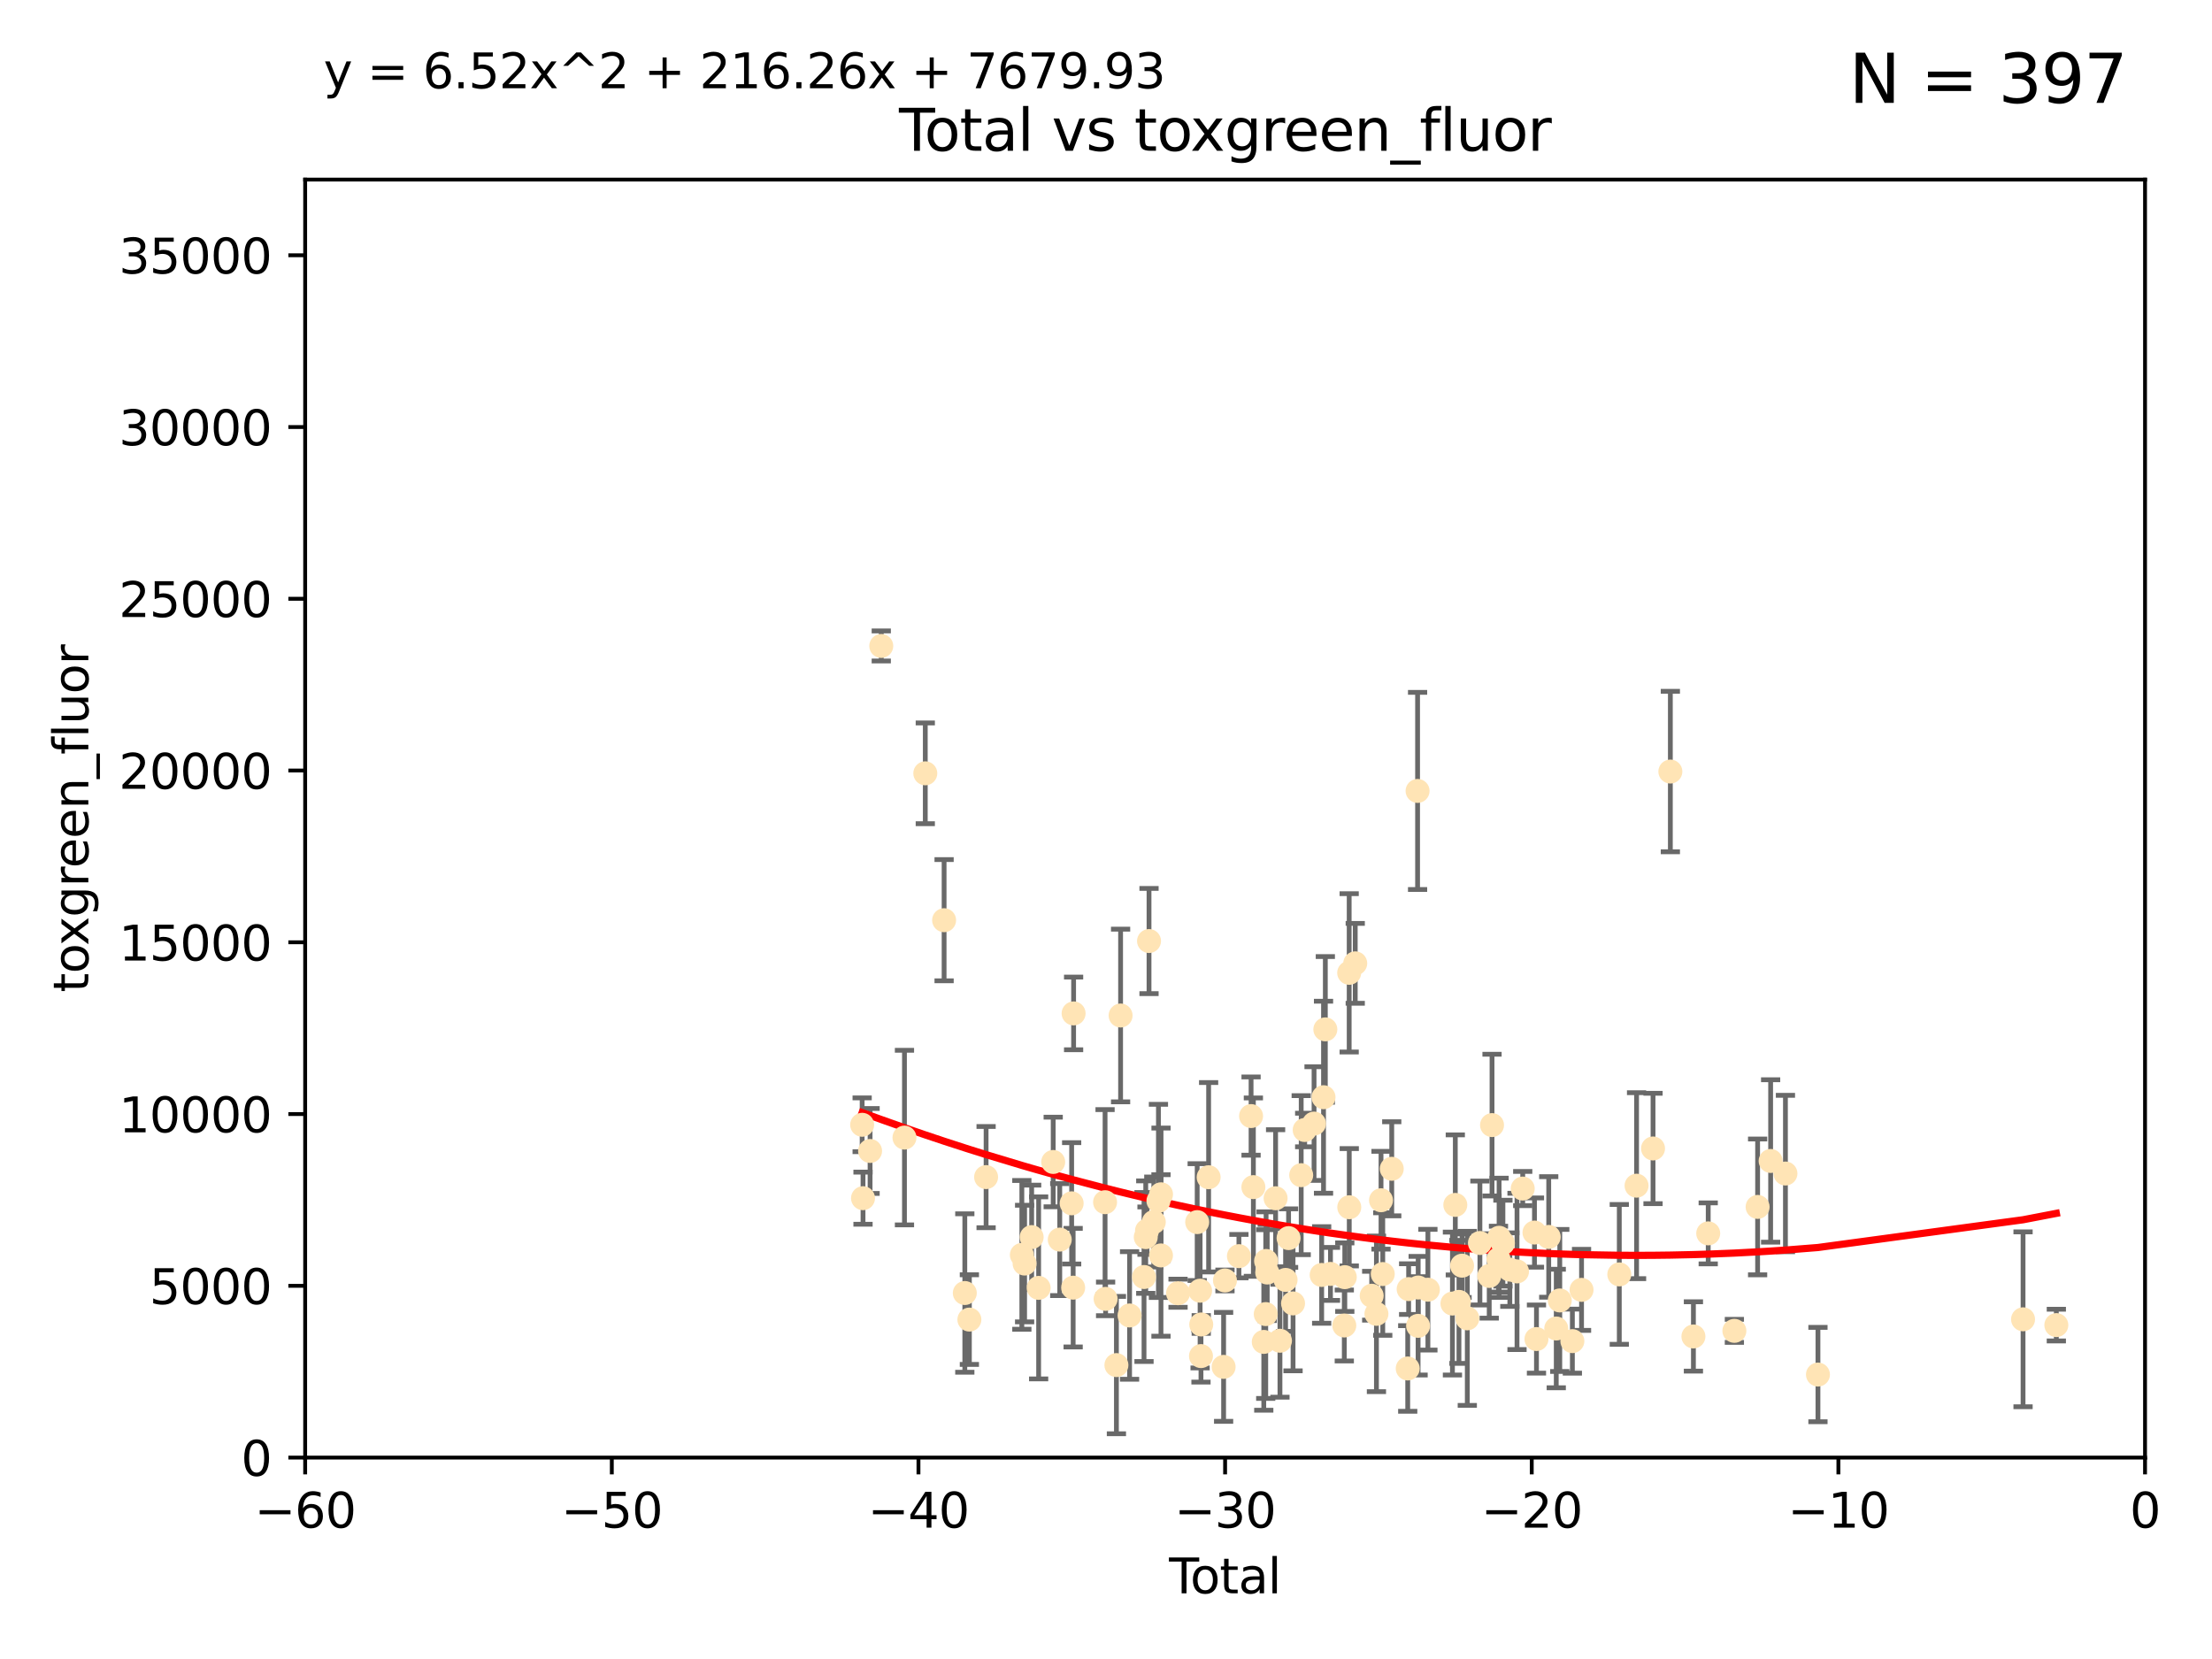 <?xml version="1.0" encoding="utf-8" standalone="no"?>
<!DOCTYPE svg PUBLIC "-//W3C//DTD SVG 1.1//EN"
  "http://www.w3.org/Graphics/SVG/1.1/DTD/svg11.dtd">
<svg xmlns:xlink="http://www.w3.org/1999/xlink" width="460.8pt" height="345.6pt" viewBox="0 0 460.8 345.6" xmlns="http://www.w3.org/2000/svg" version="1.1">
 <defs>
  <style type="text/css">*{stroke-linejoin: round; stroke-linecap: butt}</style>
 </defs>
 <g id="figure_1">
  <g id="patch_1">
   <path d="M 0 345.6 
L 460.8 345.6 
L 460.8 0 
L 0 0 
z
" style="fill: #ffffff"/>
  </g>
  <g id="axes_1">
   <g id="patch_2">
    <path d="M 63.571 303.64 
L 446.85 303.64 
L 446.85 37.411 
L 63.571 37.411 
z
" style="fill: #ffffff"/>
   </g>
   <g id="PathCollection_1">
    <defs>
     <path id="m0d3abf65ca" d="M 0 1.118 
C 0.297 1.118 0.581 1 0.791 0.791 
C 1 0.581 1.118 0.297 1.118 0 
C 1.118 -0.297 1 -0.581 0.791 -0.791 
C 0.581 -1 0.297 -1.118 0 -1.118 
C -0.297 -1.118 -0.581 -1 -0.791 -0.791 
C -1 -0.581 -1.118 -0.297 -1.118 0 
C -1.118 0.297 -1 0.581 -0.791 0.791 
C -0.581 1 -0.297 1.118 0 1.118 
z
" style="stroke: #ffe4b5"/>
    </defs>
    <g clip-path="url(#pbd3810dbdb)">
     <use xlink:href="#m0d3abf65ca" x="179.601" y="234.314" style="fill: #ffe4b5; stroke: #ffe4b5"/>
     <use xlink:href="#m0d3abf65ca" x="179.782" y="249.604" style="fill: #ffe4b5; stroke: #ffe4b5"/>
     <use xlink:href="#m0d3abf65ca" x="181.253" y="239.766" style="fill: #ffe4b5; stroke: #ffe4b5"/>
     <use xlink:href="#m0d3abf65ca" x="183.583" y="134.565" style="fill: #ffe4b5; stroke: #ffe4b5"/>
     <use xlink:href="#m0d3abf65ca" x="188.417" y="236.981" style="fill: #ffe4b5; stroke: #ffe4b5"/>
     <use xlink:href="#m0d3abf65ca" x="192.755" y="161.097" style="fill: #ffe4b5; stroke: #ffe4b5"/>
     <use xlink:href="#m0d3abf65ca" x="196.674" y="191.695" style="fill: #ffe4b5; stroke: #ffe4b5"/>
     <use xlink:href="#m0d3abf65ca" x="200.988" y="269.36" style="fill: #ffe4b5; stroke: #ffe4b5"/>
     <use xlink:href="#m0d3abf65ca" x="201.939" y="274.894" style="fill: #ffe4b5; stroke: #ffe4b5"/>
     <use xlink:href="#m0d3abf65ca" x="205.422" y="245.211" style="fill: #ffe4b5; stroke: #ffe4b5"/>
     <use xlink:href="#m0d3abf65ca" x="212.869" y="261.416" style="fill: #ffe4b5; stroke: #ffe4b5"/>
     <use xlink:href="#m0d3abf65ca" x="213.443" y="263.222" style="fill: #ffe4b5; stroke: #ffe4b5"/>
     <use xlink:href="#m0d3abf65ca" x="214.913" y="257.71" style="fill: #ffe4b5; stroke: #ffe4b5"/>
     <use xlink:href="#m0d3abf65ca" x="216.367" y="268.289" style="fill: #ffe4b5; stroke: #ffe4b5"/>
     <use xlink:href="#m0d3abf65ca" x="219.401" y="242.059" style="fill: #ffe4b5; stroke: #ffe4b5"/>
     <use xlink:href="#m0d3abf65ca" x="220.765" y="258.231" style="fill: #ffe4b5; stroke: #ffe4b5"/>
     <use xlink:href="#m0d3abf65ca" x="223.245" y="250.674" style="fill: #ffe4b5; stroke: #ffe4b5"/>
     <use xlink:href="#m0d3abf65ca" x="223.558" y="268.243" style="fill: #ffe4b5; stroke: #ffe4b5"/>
     <use xlink:href="#m0d3abf65ca" x="223.651" y="211.111" style="fill: #ffe4b5; stroke: #ffe4b5"/>
     <use xlink:href="#m0d3abf65ca" x="230.206" y="250.441" style="fill: #ffe4b5; stroke: #ffe4b5"/>
     <use xlink:href="#m0d3abf65ca" x="230.318" y="270.581" style="fill: #ffe4b5; stroke: #ffe4b5"/>
     <use xlink:href="#m0d3abf65ca" x="232.57" y="284.373" style="fill: #ffe4b5; stroke: #ffe4b5"/>
     <use xlink:href="#m0d3abf65ca" x="233.44" y="211.549" style="fill: #ffe4b5; stroke: #ffe4b5"/>
     <use xlink:href="#m0d3abf65ca" x="235.311" y="274.038" style="fill: #ffe4b5; stroke: #ffe4b5"/>
     <use xlink:href="#m0d3abf65ca" x="238.32" y="266.025" style="fill: #ffe4b5; stroke: #ffe4b5"/>
     <use xlink:href="#m0d3abf65ca" x="238.681" y="257.713" style="fill: #ffe4b5; stroke: #ffe4b5"/>
     <use xlink:href="#m0d3abf65ca" x="238.941" y="256.369" style="fill: #ffe4b5; stroke: #ffe4b5"/>
     <use xlink:href="#m0d3abf65ca" x="239.362" y="196.034" style="fill: #ffe4b5; stroke: #ffe4b5"/>
     <use xlink:href="#m0d3abf65ca" x="240.358" y="254.565" style="fill: #ffe4b5; stroke: #ffe4b5"/>
     <use xlink:href="#m0d3abf65ca" x="241.324" y="250.167" style="fill: #ffe4b5; stroke: #ffe4b5"/>
     <use xlink:href="#m0d3abf65ca" x="241.853" y="261.531" style="fill: #ffe4b5; stroke: #ffe4b5"/>
     <use xlink:href="#m0d3abf65ca" x="241.865" y="248.793" style="fill: #ffe4b5; stroke: #ffe4b5"/>
     <use xlink:href="#m0d3abf65ca" x="245.409" y="269.401" style="fill: #ffe4b5; stroke: #ffe4b5"/>
     <use xlink:href="#m0d3abf65ca" x="249.396" y="254.587" style="fill: #ffe4b5; stroke: #ffe4b5"/>
     <use xlink:href="#m0d3abf65ca" x="250.002" y="268.876" style="fill: #ffe4b5; stroke: #ffe4b5"/>
     <use xlink:href="#m0d3abf65ca" x="250.186" y="282.496" style="fill: #ffe4b5; stroke: #ffe4b5"/>
     <use xlink:href="#m0d3abf65ca" x="250.242" y="275.912" style="fill: #ffe4b5; stroke: #ffe4b5"/>
     <use xlink:href="#m0d3abf65ca" x="251.778" y="245.241" style="fill: #ffe4b5; stroke: #ffe4b5"/>
     <use xlink:href="#m0d3abf65ca" x="254.901" y="284.744" style="fill: #ffe4b5; stroke: #ffe4b5"/>
     <use xlink:href="#m0d3abf65ca" x="255.183" y="266.743" style="fill: #ffe4b5; stroke: #ffe4b5"/>
     <use xlink:href="#m0d3abf65ca" x="258.089" y="261.678" style="fill: #ffe4b5; stroke: #ffe4b5"/>
     <use xlink:href="#m0d3abf65ca" x="260.621" y="232.498" style="fill: #ffe4b5; stroke: #ffe4b5"/>
     <use xlink:href="#m0d3abf65ca" x="261.102" y="247.3" style="fill: #ffe4b5; stroke: #ffe4b5"/>
     <use xlink:href="#m0d3abf65ca" x="263.267" y="279.543" style="fill: #ffe4b5; stroke: #ffe4b5"/>
     <use xlink:href="#m0d3abf65ca" x="263.676" y="273.749" style="fill: #ffe4b5; stroke: #ffe4b5"/>
     <use xlink:href="#m0d3abf65ca" x="263.749" y="262.681" style="fill: #ffe4b5; stroke: #ffe4b5"/>
     <use xlink:href="#m0d3abf65ca" x="263.986" y="265.089" style="fill: #ffe4b5; stroke: #ffe4b5"/>
     <use xlink:href="#m0d3abf65ca" x="265.731" y="249.62" style="fill: #ffe4b5; stroke: #ffe4b5"/>
     <use xlink:href="#m0d3abf65ca" x="266.639" y="279.303" style="fill: #ffe4b5; stroke: #ffe4b5"/>
     <use xlink:href="#m0d3abf65ca" x="267.81" y="266.628" style="fill: #ffe4b5; stroke: #ffe4b5"/>
     <use xlink:href="#m0d3abf65ca" x="268.435" y="257.919" style="fill: #ffe4b5; stroke: #ffe4b5"/>
     <use xlink:href="#m0d3abf65ca" x="269.366" y="271.523" style="fill: #ffe4b5; stroke: #ffe4b5"/>
     <use xlink:href="#m0d3abf65ca" x="271.064" y="244.811" style="fill: #ffe4b5; stroke: #ffe4b5"/>
     <use xlink:href="#m0d3abf65ca" x="271.788" y="235.4" style="fill: #ffe4b5; stroke: #ffe4b5"/>
     <use xlink:href="#m0d3abf65ca" x="273.742" y="234.064" style="fill: #ffe4b5; stroke: #ffe4b5"/>
     <use xlink:href="#m0d3abf65ca" x="275.327" y="265.598" style="fill: #ffe4b5; stroke: #ffe4b5"/>
     <use xlink:href="#m0d3abf65ca" x="275.715" y="228.571" style="fill: #ffe4b5; stroke: #ffe4b5"/>
     <use xlink:href="#m0d3abf65ca" x="276.091" y="214.438" style="fill: #ffe4b5; stroke: #ffe4b5"/>
     <use xlink:href="#m0d3abf65ca" x="277.163" y="265.379" style="fill: #ffe4b5; stroke: #ffe4b5"/>
     <use xlink:href="#m0d3abf65ca" x="280.041" y="276.124" style="fill: #ffe4b5; stroke: #ffe4b5"/>
     <use xlink:href="#m0d3abf65ca" x="280.145" y="266.057" style="fill: #ffe4b5; stroke: #ffe4b5"/>
     <use xlink:href="#m0d3abf65ca" x="281.059" y="202.659" style="fill: #ffe4b5; stroke: #ffe4b5"/>
     <use xlink:href="#m0d3abf65ca" x="281.076" y="251.492" style="fill: #ffe4b5; stroke: #ffe4b5"/>
     <use xlink:href="#m0d3abf65ca" x="282.321" y="200.681" style="fill: #ffe4b5; stroke: #ffe4b5"/>
     <use xlink:href="#m0d3abf65ca" x="285.75" y="269.922" style="fill: #ffe4b5; stroke: #ffe4b5"/>
     <use xlink:href="#m0d3abf65ca" x="286.738" y="273.699" style="fill: #ffe4b5; stroke: #ffe4b5"/>
     <use xlink:href="#m0d3abf65ca" x="287.692" y="250.031" style="fill: #ffe4b5; stroke: #ffe4b5"/>
     <use xlink:href="#m0d3abf65ca" x="288.054" y="265.407" style="fill: #ffe4b5; stroke: #ffe4b5"/>
     <use xlink:href="#m0d3abf65ca" x="289.927" y="243.48" style="fill: #ffe4b5; stroke: #ffe4b5"/>
     <use xlink:href="#m0d3abf65ca" x="293.255" y="285.079" style="fill: #ffe4b5; stroke: #ffe4b5"/>
     <use xlink:href="#m0d3abf65ca" x="293.445" y="268.544" style="fill: #ffe4b5; stroke: #ffe4b5"/>
     <use xlink:href="#m0d3abf65ca" x="295.307" y="164.766" style="fill: #ffe4b5; stroke: #ffe4b5"/>
     <use xlink:href="#m0d3abf65ca" x="295.415" y="276.199" style="fill: #ffe4b5; stroke: #ffe4b5"/>
     <use xlink:href="#m0d3abf65ca" x="295.433" y="268.214" style="fill: #ffe4b5; stroke: #ffe4b5"/>
     <use xlink:href="#m0d3abf65ca" x="297.458" y="268.668" style="fill: #ffe4b5; stroke: #ffe4b5"/>
     <use xlink:href="#m0d3abf65ca" x="302.57" y="271.555" style="fill: #ffe4b5; stroke: #ffe4b5"/>
     <use xlink:href="#m0d3abf65ca" x="303.167" y="251.005" style="fill: #ffe4b5; stroke: #ffe4b5"/>
     <use xlink:href="#m0d3abf65ca" x="303.925" y="271.205" style="fill: #ffe4b5; stroke: #ffe4b5"/>
     <use xlink:href="#m0d3abf65ca" x="304.574" y="263.663" style="fill: #ffe4b5; stroke: #ffe4b5"/>
     <use xlink:href="#m0d3abf65ca" x="305.665" y="274.638" style="fill: #ffe4b5; stroke: #ffe4b5"/>
     <use xlink:href="#m0d3abf65ca" x="308.293" y="258.942" style="fill: #ffe4b5; stroke: #ffe4b5"/>
     <use xlink:href="#m0d3abf65ca" x="310.233" y="265.805" style="fill: #ffe4b5; stroke: #ffe4b5"/>
     <use xlink:href="#m0d3abf65ca" x="310.817" y="234.377" style="fill: #ffe4b5; stroke: #ffe4b5"/>
     <use xlink:href="#m0d3abf65ca" x="312.161" y="262.303" style="fill: #ffe4b5; stroke: #ffe4b5"/>
     <use xlink:href="#m0d3abf65ca" x="312.288" y="257.851" style="fill: #ffe4b5; stroke: #ffe4b5"/>
     <use xlink:href="#m0d3abf65ca" x="313.086" y="258.972" style="fill: #ffe4b5; stroke: #ffe4b5"/>
     <use xlink:href="#m0d3abf65ca" x="314.527" y="264.488" style="fill: #ffe4b5; stroke: #ffe4b5"/>
     <use xlink:href="#m0d3abf65ca" x="316.021" y="264.857" style="fill: #ffe4b5; stroke: #ffe4b5"/>
     <use xlink:href="#m0d3abf65ca" x="317.212" y="247.597" style="fill: #ffe4b5; stroke: #ffe4b5"/>
     <use xlink:href="#m0d3abf65ca" x="319.659" y="256.763" style="fill: #ffe4b5; stroke: #ffe4b5"/>
     <use xlink:href="#m0d3abf65ca" x="320.074" y="278.948" style="fill: #ffe4b5; stroke: #ffe4b5"/>
     <use xlink:href="#m0d3abf65ca" x="322.628" y="257.675" style="fill: #ffe4b5; stroke: #ffe4b5"/>
     <use xlink:href="#m0d3abf65ca" x="324.196" y="276.752" style="fill: #ffe4b5; stroke: #ffe4b5"/>
     <use xlink:href="#m0d3abf65ca" x="324.93" y="270.906" style="fill: #ffe4b5; stroke: #ffe4b5"/>
     <use xlink:href="#m0d3abf65ca" x="327.554" y="279.382" style="fill: #ffe4b5; stroke: #ffe4b5"/>
     <use xlink:href="#m0d3abf65ca" x="329.464" y="268.702" style="fill: #ffe4b5; stroke: #ffe4b5"/>
     <use xlink:href="#m0d3abf65ca" x="337.329" y="265.481" style="fill: #ffe4b5; stroke: #ffe4b5"/>
     <use xlink:href="#m0d3abf65ca" x="340.925" y="247" style="fill: #ffe4b5; stroke: #ffe4b5"/>
     <use xlink:href="#m0d3abf65ca" x="344.356" y="239.247" style="fill: #ffe4b5; stroke: #ffe4b5"/>
     <use xlink:href="#m0d3abf65ca" x="347.966" y="160.728" style="fill: #ffe4b5; stroke: #ffe4b5"/>
     <use xlink:href="#m0d3abf65ca" x="352.771" y="278.408" style="fill: #ffe4b5; stroke: #ffe4b5"/>
     <use xlink:href="#m0d3abf65ca" x="355.853" y="256.933" style="fill: #ffe4b5; stroke: #ffe4b5"/>
     <use xlink:href="#m0d3abf65ca" x="361.302" y="277.241" style="fill: #ffe4b5; stroke: #ffe4b5"/>
     <use xlink:href="#m0d3abf65ca" x="366.143" y="251.422" style="fill: #ffe4b5; stroke: #ffe4b5"/>
     <use xlink:href="#m0d3abf65ca" x="368.855" y="241.85" style="fill: #ffe4b5; stroke: #ffe4b5"/>
     <use xlink:href="#m0d3abf65ca" x="371.94" y="244.466" style="fill: #ffe4b5; stroke: #ffe4b5"/>
     <use xlink:href="#m0d3abf65ca" x="378.713" y="286.345" style="fill: #ffe4b5; stroke: #ffe4b5"/>
     <use xlink:href="#m0d3abf65ca" x="421.438" y="274.836" style="fill: #ffe4b5; stroke: #ffe4b5"/>
     <use xlink:href="#m0d3abf65ca" x="428.372" y="276.042" style="fill: #ffe4b5; stroke: #ffe4b5"/>
    </g>
   </g>
   <g id="matplotlib.axis_1">
    <g id="xtick_1">
     <g id="line2d_1">
      <defs>
       <path id="mc0b99ff208" d="M 0 0 
L 0 3.5 
" style="stroke: #000000; stroke-width: 0.8"/>
      </defs>
      <g>
       <use xlink:href="#mc0b99ff208" x="63.571" y="303.64" style="stroke: #000000; stroke-width: 0.8"/>
      </g>
     </g>
     <g id="text_1">
      <!-- −60 -->
      <g transform="translate(53.019 318.238)scale(0.1 -0.1)">
       <defs>
        <path id="DejaVuSans-2212" d="M 678 2272 
L 4684 2272 
L 4684 1741 
L 678 1741 
L 678 2272 
z
" transform="scale(0.016)"/>
        <path id="DejaVuSans-36" d="M 2113 2584 
Q 1688 2584 1439 2293 
Q 1191 2003 1191 1497 
Q 1191 994 1439 701 
Q 1688 409 2113 409 
Q 2538 409 2786 701 
Q 3034 994 3034 1497 
Q 3034 2003 2786 2293 
Q 2538 2584 2113 2584 
z
M 3366 4563 
L 3366 3988 
Q 3128 4100 2886 4159 
Q 2644 4219 2406 4219 
Q 1781 4219 1451 3797 
Q 1122 3375 1075 2522 
Q 1259 2794 1537 2939 
Q 1816 3084 2150 3084 
Q 2853 3084 3261 2657 
Q 3669 2231 3669 1497 
Q 3669 778 3244 343 
Q 2819 -91 2113 -91 
Q 1303 -91 875 529 
Q 447 1150 447 2328 
Q 447 3434 972 4092 
Q 1497 4750 2381 4750 
Q 2619 4750 2861 4703 
Q 3103 4656 3366 4563 
z
" transform="scale(0.016)"/>
        <path id="DejaVuSans-30" d="M 2034 4250 
Q 1547 4250 1301 3770 
Q 1056 3291 1056 2328 
Q 1056 1369 1301 889 
Q 1547 409 2034 409 
Q 2525 409 2770 889 
Q 3016 1369 3016 2328 
Q 3016 3291 2770 3770 
Q 2525 4250 2034 4250 
z
M 2034 4750 
Q 2819 4750 3233 4129 
Q 3647 3509 3647 2328 
Q 3647 1150 3233 529 
Q 2819 -91 2034 -91 
Q 1250 -91 836 529 
Q 422 1150 422 2328 
Q 422 3509 836 4129 
Q 1250 4750 2034 4750 
z
" transform="scale(0.016)"/>
       </defs>
       <use xlink:href="#DejaVuSans-2212"/>
       <use xlink:href="#DejaVuSans-36" x="83.789"/>
       <use xlink:href="#DejaVuSans-30" x="147.412"/>
      </g>
     </g>
    </g>
    <g id="xtick_2">
     <g id="line2d_2">
      <g>
       <use xlink:href="#mc0b99ff208" x="127.451" y="303.64" style="stroke: #000000; stroke-width: 0.8"/>
      </g>
     </g>
     <g id="text_2">
      <!-- −50 -->
      <g transform="translate(116.899 318.238)scale(0.1 -0.1)">
       <defs>
        <path id="DejaVuSans-35" d="M 691 4666 
L 3169 4666 
L 3169 4134 
L 1269 4134 
L 1269 2991 
Q 1406 3038 1543 3061 
Q 1681 3084 1819 3084 
Q 2600 3084 3056 2656 
Q 3513 2228 3513 1497 
Q 3513 744 3044 326 
Q 2575 -91 1722 -91 
Q 1428 -91 1123 -41 
Q 819 9 494 109 
L 494 744 
Q 775 591 1075 516 
Q 1375 441 1709 441 
Q 2250 441 2565 725 
Q 2881 1009 2881 1497 
Q 2881 1984 2565 2268 
Q 2250 2553 1709 2553 
Q 1456 2553 1204 2497 
Q 953 2441 691 2322 
L 691 4666 
z
" transform="scale(0.016)"/>
       </defs>
       <use xlink:href="#DejaVuSans-2212"/>
       <use xlink:href="#DejaVuSans-35" x="83.789"/>
       <use xlink:href="#DejaVuSans-30" x="147.412"/>
      </g>
     </g>
    </g>
    <g id="xtick_3">
     <g id="line2d_3">
      <g>
       <use xlink:href="#mc0b99ff208" x="191.331" y="303.64" style="stroke: #000000; stroke-width: 0.8"/>
      </g>
     </g>
     <g id="text_3">
      <!-- −40 -->
      <g transform="translate(180.778 318.238)scale(0.1 -0.1)">
       <defs>
        <path id="DejaVuSans-34" d="M 2419 4116 
L 825 1625 
L 2419 1625 
L 2419 4116 
z
M 2253 4666 
L 3047 4666 
L 3047 1625 
L 3713 1625 
L 3713 1100 
L 3047 1100 
L 3047 0 
L 2419 0 
L 2419 1100 
L 313 1100 
L 313 1709 
L 2253 4666 
z
" transform="scale(0.016)"/>
       </defs>
       <use xlink:href="#DejaVuSans-2212"/>
       <use xlink:href="#DejaVuSans-34" x="83.789"/>
       <use xlink:href="#DejaVuSans-30" x="147.412"/>
      </g>
     </g>
    </g>
    <g id="xtick_4">
     <g id="line2d_4">
      <g>
       <use xlink:href="#mc0b99ff208" x="255.211" y="303.64" style="stroke: #000000; stroke-width: 0.8"/>
      </g>
     </g>
     <g id="text_4">
      <!-- −30 -->
      <g transform="translate(244.658 318.238)scale(0.1 -0.1)">
       <defs>
        <path id="DejaVuSans-33" d="M 2597 2516 
Q 3050 2419 3304 2112 
Q 3559 1806 3559 1356 
Q 3559 666 3084 287 
Q 2609 -91 1734 -91 
Q 1441 -91 1130 -33 
Q 819 25 488 141 
L 488 750 
Q 750 597 1062 519 
Q 1375 441 1716 441 
Q 2309 441 2620 675 
Q 2931 909 2931 1356 
Q 2931 1769 2642 2001 
Q 2353 2234 1838 2234 
L 1294 2234 
L 1294 2753 
L 1863 2753 
Q 2328 2753 2575 2939 
Q 2822 3125 2822 3475 
Q 2822 3834 2567 4026 
Q 2313 4219 1838 4219 
Q 1578 4219 1281 4162 
Q 984 4106 628 3988 
L 628 4550 
Q 988 4650 1302 4700 
Q 1616 4750 1894 4750 
Q 2613 4750 3031 4423 
Q 3450 4097 3450 3541 
Q 3450 3153 3228 2886 
Q 3006 2619 2597 2516 
z
" transform="scale(0.016)"/>
       </defs>
       <use xlink:href="#DejaVuSans-2212"/>
       <use xlink:href="#DejaVuSans-33" x="83.789"/>
       <use xlink:href="#DejaVuSans-30" x="147.412"/>
      </g>
     </g>
    </g>
    <g id="xtick_5">
     <g id="line2d_5">
      <g>
       <use xlink:href="#mc0b99ff208" x="319.09" y="303.64" style="stroke: #000000; stroke-width: 0.8"/>
      </g>
     </g>
     <g id="text_5">
      <!-- −20 -->
      <g transform="translate(308.538 318.238)scale(0.1 -0.1)">
       <defs>
        <path id="DejaVuSans-32" d="M 1228 531 
L 3431 531 
L 3431 0 
L 469 0 
L 469 531 
Q 828 903 1448 1529 
Q 2069 2156 2228 2338 
Q 2531 2678 2651 2914 
Q 2772 3150 2772 3378 
Q 2772 3750 2511 3984 
Q 2250 4219 1831 4219 
Q 1534 4219 1204 4116 
Q 875 4013 500 3803 
L 500 4441 
Q 881 4594 1212 4672 
Q 1544 4750 1819 4750 
Q 2544 4750 2975 4387 
Q 3406 4025 3406 3419 
Q 3406 3131 3298 2873 
Q 3191 2616 2906 2266 
Q 2828 2175 2409 1742 
Q 1991 1309 1228 531 
z
" transform="scale(0.016)"/>
       </defs>
       <use xlink:href="#DejaVuSans-2212"/>
       <use xlink:href="#DejaVuSans-32" x="83.789"/>
       <use xlink:href="#DejaVuSans-30" x="147.412"/>
      </g>
     </g>
    </g>
    <g id="xtick_6">
     <g id="line2d_6">
      <g>
       <use xlink:href="#mc0b99ff208" x="382.97" y="303.64" style="stroke: #000000; stroke-width: 0.8"/>
      </g>
     </g>
     <g id="text_6">
      <!-- −10 -->
      <g transform="translate(372.418 318.238)scale(0.1 -0.1)">
       <defs>
        <path id="DejaVuSans-31" d="M 794 531 
L 1825 531 
L 1825 4091 
L 703 3866 
L 703 4441 
L 1819 4666 
L 2450 4666 
L 2450 531 
L 3481 531 
L 3481 0 
L 794 0 
L 794 531 
z
" transform="scale(0.016)"/>
       </defs>
       <use xlink:href="#DejaVuSans-2212"/>
       <use xlink:href="#DejaVuSans-31" x="83.789"/>
       <use xlink:href="#DejaVuSans-30" x="147.412"/>
      </g>
     </g>
    </g>
    <g id="xtick_7">
     <g id="line2d_7">
      <g>
       <use xlink:href="#mc0b99ff208" x="446.85" y="303.64" style="stroke: #000000; stroke-width: 0.8"/>
      </g>
     </g>
     <g id="text_7">
      <!-- 0 -->
      <g transform="translate(443.669 318.238)scale(0.1 -0.1)">
       <use xlink:href="#DejaVuSans-30"/>
      </g>
     </g>
    </g>
    <g id="text_8">
     <!-- Total -->
     <g transform="translate(243.534 331.917)scale(0.1 -0.1)">
      <defs>
       <path id="DejaVuSans-54" d="M -19 4666 
L 3928 4666 
L 3928 4134 
L 2272 4134 
L 2272 0 
L 1638 0 
L 1638 4134 
L -19 4134 
L -19 4666 
z
" transform="scale(0.016)"/>
       <path id="DejaVuSans-6f" d="M 1959 3097 
Q 1497 3097 1228 2736 
Q 959 2375 959 1747 
Q 959 1119 1226 758 
Q 1494 397 1959 397 
Q 2419 397 2687 759 
Q 2956 1122 2956 1747 
Q 2956 2369 2687 2733 
Q 2419 3097 1959 3097 
z
M 1959 3584 
Q 2709 3584 3137 3096 
Q 3566 2609 3566 1747 
Q 3566 888 3137 398 
Q 2709 -91 1959 -91 
Q 1206 -91 779 398 
Q 353 888 353 1747 
Q 353 2609 779 3096 
Q 1206 3584 1959 3584 
z
" transform="scale(0.016)"/>
       <path id="DejaVuSans-74" d="M 1172 4494 
L 1172 3500 
L 2356 3500 
L 2356 3053 
L 1172 3053 
L 1172 1153 
Q 1172 725 1289 603 
Q 1406 481 1766 481 
L 2356 481 
L 2356 0 
L 1766 0 
Q 1100 0 847 248 
Q 594 497 594 1153 
L 594 3053 
L 172 3053 
L 172 3500 
L 594 3500 
L 594 4494 
L 1172 4494 
z
" transform="scale(0.016)"/>
       <path id="DejaVuSans-61" d="M 2194 1759 
Q 1497 1759 1228 1600 
Q 959 1441 959 1056 
Q 959 750 1161 570 
Q 1363 391 1709 391 
Q 2188 391 2477 730 
Q 2766 1069 2766 1631 
L 2766 1759 
L 2194 1759 
z
M 3341 1997 
L 3341 0 
L 2766 0 
L 2766 531 
Q 2569 213 2275 61 
Q 1981 -91 1556 -91 
Q 1019 -91 701 211 
Q 384 513 384 1019 
Q 384 1609 779 1909 
Q 1175 2209 1959 2209 
L 2766 2209 
L 2766 2266 
Q 2766 2663 2505 2880 
Q 2244 3097 1772 3097 
Q 1472 3097 1187 3025 
Q 903 2953 641 2809 
L 641 3341 
Q 956 3463 1253 3523 
Q 1550 3584 1831 3584 
Q 2591 3584 2966 3190 
Q 3341 2797 3341 1997 
z
" transform="scale(0.016)"/>
       <path id="DejaVuSans-6c" d="M 603 4863 
L 1178 4863 
L 1178 0 
L 603 0 
L 603 4863 
z
" transform="scale(0.016)"/>
      </defs>
      <use xlink:href="#DejaVuSans-54"/>
      <use xlink:href="#DejaVuSans-6f" x="44.084"/>
      <use xlink:href="#DejaVuSans-74" x="105.266"/>
      <use xlink:href="#DejaVuSans-61" x="144.475"/>
      <use xlink:href="#DejaVuSans-6c" x="205.754"/>
     </g>
    </g>
   </g>
   <g id="matplotlib.axis_2">
    <g id="ytick_1">
     <g id="line2d_8">
      <defs>
       <path id="m7401a874af" d="M 0 0 
L -3.5 0 
" style="stroke: #000000; stroke-width: 0.8"/>
      </defs>
      <g>
       <use xlink:href="#m7401a874af" x="63.571" y="303.64" style="stroke: #000000; stroke-width: 0.8"/>
      </g>
     </g>
     <g id="text_9">
      <!-- 0 -->
      <g transform="translate(50.209 307.439)scale(0.1 -0.1)">
       <use xlink:href="#DejaVuSans-30"/>
      </g>
     </g>
    </g>
    <g id="ytick_2">
     <g id="line2d_9">
      <g>
       <use xlink:href="#m7401a874af" x="63.571" y="267.859" style="stroke: #000000; stroke-width: 0.8"/>
      </g>
     </g>
     <g id="text_10">
      <!-- 5000 -->
      <g transform="translate(31.121 271.658)scale(0.1 -0.1)">
       <use xlink:href="#DejaVuSans-35"/>
       <use xlink:href="#DejaVuSans-30" x="63.623"/>
       <use xlink:href="#DejaVuSans-30" x="127.246"/>
       <use xlink:href="#DejaVuSans-30" x="190.869"/>
      </g>
     </g>
    </g>
    <g id="ytick_3">
     <g id="line2d_10">
      <g>
       <use xlink:href="#m7401a874af" x="63.571" y="232.078" style="stroke: #000000; stroke-width: 0.8"/>
      </g>
     </g>
     <g id="text_11">
      <!-- 10000 -->
      <g transform="translate(24.759 235.878)scale(0.1 -0.1)">
       <use xlink:href="#DejaVuSans-31"/>
       <use xlink:href="#DejaVuSans-30" x="63.623"/>
       <use xlink:href="#DejaVuSans-30" x="127.246"/>
       <use xlink:href="#DejaVuSans-30" x="190.869"/>
       <use xlink:href="#DejaVuSans-30" x="254.492"/>
      </g>
     </g>
    </g>
    <g id="ytick_4">
     <g id="line2d_11">
      <g>
       <use xlink:href="#m7401a874af" x="63.571" y="196.298" style="stroke: #000000; stroke-width: 0.8"/>
      </g>
     </g>
     <g id="text_12">
      <!-- 15000 -->
      <g transform="translate(24.759 200.097)scale(0.1 -0.1)">
       <use xlink:href="#DejaVuSans-31"/>
       <use xlink:href="#DejaVuSans-35" x="63.623"/>
       <use xlink:href="#DejaVuSans-30" x="127.246"/>
       <use xlink:href="#DejaVuSans-30" x="190.869"/>
       <use xlink:href="#DejaVuSans-30" x="254.492"/>
      </g>
     </g>
    </g>
    <g id="ytick_5">
     <g id="line2d_12">
      <g>
       <use xlink:href="#m7401a874af" x="63.571" y="160.517" style="stroke: #000000; stroke-width: 0.8"/>
      </g>
     </g>
     <g id="text_13">
      <!-- 20000 -->
      <g transform="translate(24.759 164.316)scale(0.1 -0.1)">
       <use xlink:href="#DejaVuSans-32"/>
       <use xlink:href="#DejaVuSans-30" x="63.623"/>
       <use xlink:href="#DejaVuSans-30" x="127.246"/>
       <use xlink:href="#DejaVuSans-30" x="190.869"/>
       <use xlink:href="#DejaVuSans-30" x="254.492"/>
      </g>
     </g>
    </g>
    <g id="ytick_6">
     <g id="line2d_13">
      <g>
       <use xlink:href="#m7401a874af" x="63.571" y="124.736" style="stroke: #000000; stroke-width: 0.8"/>
      </g>
     </g>
     <g id="text_14">
      <!-- 25000 -->
      <g transform="translate(24.759 128.535)scale(0.1 -0.1)">
       <use xlink:href="#DejaVuSans-32"/>
       <use xlink:href="#DejaVuSans-35" x="63.623"/>
       <use xlink:href="#DejaVuSans-30" x="127.246"/>
       <use xlink:href="#DejaVuSans-30" x="190.869"/>
       <use xlink:href="#DejaVuSans-30" x="254.492"/>
      </g>
     </g>
    </g>
    <g id="ytick_7">
     <g id="line2d_14">
      <g>
       <use xlink:href="#m7401a874af" x="63.571" y="88.955" style="stroke: #000000; stroke-width: 0.8"/>
      </g>
     </g>
     <g id="text_15">
      <!-- 30000 -->
      <g transform="translate(24.759 92.754)scale(0.1 -0.1)">
       <use xlink:href="#DejaVuSans-33"/>
       <use xlink:href="#DejaVuSans-30" x="63.623"/>
       <use xlink:href="#DejaVuSans-30" x="127.246"/>
       <use xlink:href="#DejaVuSans-30" x="190.869"/>
       <use xlink:href="#DejaVuSans-30" x="254.492"/>
      </g>
     </g>
    </g>
    <g id="ytick_8">
     <g id="line2d_15">
      <g>
       <use xlink:href="#m7401a874af" x="63.571" y="53.174" style="stroke: #000000; stroke-width: 0.8"/>
      </g>
     </g>
     <g id="text_16">
      <!-- 35000 -->
      <g transform="translate(24.759 56.974)scale(0.1 -0.1)">
       <use xlink:href="#DejaVuSans-33"/>
       <use xlink:href="#DejaVuSans-35" x="63.623"/>
       <use xlink:href="#DejaVuSans-30" x="127.246"/>
       <use xlink:href="#DejaVuSans-30" x="190.869"/>
       <use xlink:href="#DejaVuSans-30" x="254.492"/>
      </g>
     </g>
    </g>
    <g id="text_17">
     <!-- toxgreen_fluor -->
     <g transform="translate(18.401 206.72)rotate(-90)scale(0.1 -0.1)">
      <defs>
       <path id="DejaVuSans-78" d="M 3513 3500 
L 2247 1797 
L 3578 0 
L 2900 0 
L 1881 1375 
L 863 0 
L 184 0 
L 1544 1831 
L 300 3500 
L 978 3500 
L 1906 2253 
L 2834 3500 
L 3513 3500 
z
" transform="scale(0.016)"/>
       <path id="DejaVuSans-67" d="M 2906 1791 
Q 2906 2416 2648 2759 
Q 2391 3103 1925 3103 
Q 1463 3103 1205 2759 
Q 947 2416 947 1791 
Q 947 1169 1205 825 
Q 1463 481 1925 481 
Q 2391 481 2648 825 
Q 2906 1169 2906 1791 
z
M 3481 434 
Q 3481 -459 3084 -895 
Q 2688 -1331 1869 -1331 
Q 1566 -1331 1297 -1286 
Q 1028 -1241 775 -1147 
L 775 -588 
Q 1028 -725 1275 -790 
Q 1522 -856 1778 -856 
Q 2344 -856 2625 -561 
Q 2906 -266 2906 331 
L 2906 616 
Q 2728 306 2450 153 
Q 2172 0 1784 0 
Q 1141 0 747 490 
Q 353 981 353 1791 
Q 353 2603 747 3093 
Q 1141 3584 1784 3584 
Q 2172 3584 2450 3431 
Q 2728 3278 2906 2969 
L 2906 3500 
L 3481 3500 
L 3481 434 
z
" transform="scale(0.016)"/>
       <path id="DejaVuSans-72" d="M 2631 2963 
Q 2534 3019 2420 3045 
Q 2306 3072 2169 3072 
Q 1681 3072 1420 2755 
Q 1159 2438 1159 1844 
L 1159 0 
L 581 0 
L 581 3500 
L 1159 3500 
L 1159 2956 
Q 1341 3275 1631 3429 
Q 1922 3584 2338 3584 
Q 2397 3584 2469 3576 
Q 2541 3569 2628 3553 
L 2631 2963 
z
" transform="scale(0.016)"/>
       <path id="DejaVuSans-65" d="M 3597 1894 
L 3597 1613 
L 953 1613 
Q 991 1019 1311 708 
Q 1631 397 2203 397 
Q 2534 397 2845 478 
Q 3156 559 3463 722 
L 3463 178 
Q 3153 47 2828 -22 
Q 2503 -91 2169 -91 
Q 1331 -91 842 396 
Q 353 884 353 1716 
Q 353 2575 817 3079 
Q 1281 3584 2069 3584 
Q 2775 3584 3186 3129 
Q 3597 2675 3597 1894 
z
M 3022 2063 
Q 3016 2534 2758 2815 
Q 2500 3097 2075 3097 
Q 1594 3097 1305 2825 
Q 1016 2553 972 2059 
L 3022 2063 
z
" transform="scale(0.016)"/>
       <path id="DejaVuSans-6e" d="M 3513 2113 
L 3513 0 
L 2938 0 
L 2938 2094 
Q 2938 2591 2744 2837 
Q 2550 3084 2163 3084 
Q 1697 3084 1428 2787 
Q 1159 2491 1159 1978 
L 1159 0 
L 581 0 
L 581 3500 
L 1159 3500 
L 1159 2956 
Q 1366 3272 1645 3428 
Q 1925 3584 2291 3584 
Q 2894 3584 3203 3211 
Q 3513 2838 3513 2113 
z
" transform="scale(0.016)"/>
       <path id="DejaVuSans-5f" d="M 3263 -1063 
L 3263 -1509 
L -63 -1509 
L -63 -1063 
L 3263 -1063 
z
" transform="scale(0.016)"/>
       <path id="DejaVuSans-66" d="M 2375 4863 
L 2375 4384 
L 1825 4384 
Q 1516 4384 1395 4259 
Q 1275 4134 1275 3809 
L 1275 3500 
L 2222 3500 
L 2222 3053 
L 1275 3053 
L 1275 0 
L 697 0 
L 697 3053 
L 147 3053 
L 147 3500 
L 697 3500 
L 697 3744 
Q 697 4328 969 4595 
Q 1241 4863 1831 4863 
L 2375 4863 
z
" transform="scale(0.016)"/>
       <path id="DejaVuSans-75" d="M 544 1381 
L 544 3500 
L 1119 3500 
L 1119 1403 
Q 1119 906 1312 657 
Q 1506 409 1894 409 
Q 2359 409 2629 706 
Q 2900 1003 2900 1516 
L 2900 3500 
L 3475 3500 
L 3475 0 
L 2900 0 
L 2900 538 
Q 2691 219 2414 64 
Q 2138 -91 1772 -91 
Q 1169 -91 856 284 
Q 544 659 544 1381 
z
M 1991 3584 
L 1991 3584 
z
" transform="scale(0.016)"/>
      </defs>
      <use xlink:href="#DejaVuSans-74"/>
      <use xlink:href="#DejaVuSans-6f" x="39.209"/>
      <use xlink:href="#DejaVuSans-78" x="97.266"/>
      <use xlink:href="#DejaVuSans-67" x="156.445"/>
      <use xlink:href="#DejaVuSans-72" x="219.922"/>
      <use xlink:href="#DejaVuSans-65" x="258.785"/>
      <use xlink:href="#DejaVuSans-65" x="320.309"/>
      <use xlink:href="#DejaVuSans-6e" x="381.832"/>
      <use xlink:href="#DejaVuSans-5f" x="445.211"/>
      <use xlink:href="#DejaVuSans-66" x="495.211"/>
      <use xlink:href="#DejaVuSans-6c" x="530.416"/>
      <use xlink:href="#DejaVuSans-75" x="558.199"/>
      <use xlink:href="#DejaVuSans-6f" x="621.578"/>
      <use xlink:href="#DejaVuSans-72" x="682.76"/>
     </g>
    </g>
   </g>
   <g id="LineCollection_1">
    <path d="M 179.601 239.92 
L 179.601 228.708 
" clip-path="url(#pbd3810dbdb)" style="fill: none; stroke: #696969"/>
    <path d="M 179.782 255.034 
L 179.782 244.175 
" clip-path="url(#pbd3810dbdb)" style="fill: none; stroke: #696969"/>
    <path d="M 181.253 248.613 
L 181.253 230.919 
" clip-path="url(#pbd3810dbdb)" style="fill: none; stroke: #696969"/>
    <path d="M 183.583 137.697 
L 183.583 131.433 
" clip-path="url(#pbd3810dbdb)" style="fill: none; stroke: #696969"/>
    <path d="M 188.417 255.17 
L 188.417 218.793 
" clip-path="url(#pbd3810dbdb)" style="fill: none; stroke: #696969"/>
    <path d="M 192.755 171.591 
L 192.755 150.602 
" clip-path="url(#pbd3810dbdb)" style="fill: none; stroke: #696969"/>
    <path d="M 196.674 204.322 
L 196.674 179.068 
" clip-path="url(#pbd3810dbdb)" style="fill: none; stroke: #696969"/>
    <path d="M 200.988 285.866 
L 200.988 252.854 
" clip-path="url(#pbd3810dbdb)" style="fill: none; stroke: #696969"/>
    <path d="M 201.939 284.234 
L 201.939 265.554 
" clip-path="url(#pbd3810dbdb)" style="fill: none; stroke: #696969"/>
    <path d="M 205.422 255.753 
L 205.422 234.668 
" clip-path="url(#pbd3810dbdb)" style="fill: none; stroke: #696969"/>
    <path d="M 212.869 276.91 
L 212.869 245.921 
" clip-path="url(#pbd3810dbdb)" style="fill: none; stroke: #696969"/>
    <path d="M 213.443 275.37 
L 213.443 251.074 
" clip-path="url(#pbd3810dbdb)" style="fill: none; stroke: #696969"/>
    <path d="M 214.913 268.533 
L 214.913 246.888 
" clip-path="url(#pbd3810dbdb)" style="fill: none; stroke: #696969"/>
    <path d="M 216.367 287.25 
L 216.367 249.328 
" clip-path="url(#pbd3810dbdb)" style="fill: none; stroke: #696969"/>
    <path d="M 219.401 251.393 
L 219.401 232.726 
" clip-path="url(#pbd3810dbdb)" style="fill: none; stroke: #696969"/>
    <path d="M 220.765 269.894 
L 220.765 246.569 
" clip-path="url(#pbd3810dbdb)" style="fill: none; stroke: #696969"/>
    <path d="M 223.245 263.312 
L 223.245 238.037 
" clip-path="url(#pbd3810dbdb)" style="fill: none; stroke: #696969"/>
    <path d="M 223.558 280.598 
L 223.558 255.888 
" clip-path="url(#pbd3810dbdb)" style="fill: none; stroke: #696969"/>
    <path d="M 223.651 218.682 
L 223.651 203.541 
" clip-path="url(#pbd3810dbdb)" style="fill: none; stroke: #696969"/>
    <path d="M 230.206 269.732 
L 230.206 231.151 
" clip-path="url(#pbd3810dbdb)" style="fill: none; stroke: #696969"/>
    <path d="M 230.318 274.084 
L 230.318 267.079 
" clip-path="url(#pbd3810dbdb)" style="fill: none; stroke: #696969"/>
    <path d="M 232.57 298.681 
L 232.57 270.065 
" clip-path="url(#pbd3810dbdb)" style="fill: none; stroke: #696969"/>
    <path d="M 233.44 229.537 
L 233.44 193.562 
" clip-path="url(#pbd3810dbdb)" style="fill: none; stroke: #696969"/>
    <path d="M 235.311 287.328 
L 235.311 260.747 
" clip-path="url(#pbd3810dbdb)" style="fill: none; stroke: #696969"/>
    <path d="M 238.32 283.626 
L 238.32 248.424 
" clip-path="url(#pbd3810dbdb)" style="fill: none; stroke: #696969"/>
    <path d="M 238.681 269.427 
L 238.681 245.998 
" clip-path="url(#pbd3810dbdb)" style="fill: none; stroke: #696969"/>
    <path d="M 238.941 261.306 
L 238.941 251.433 
" clip-path="url(#pbd3810dbdb)" style="fill: none; stroke: #696969"/>
    <path d="M 239.362 206.993 
L 239.362 185.076 
" clip-path="url(#pbd3810dbdb)" style="fill: none; stroke: #696969"/>
    <path d="M 240.358 263.935 
L 240.358 245.195 
" clip-path="url(#pbd3810dbdb)" style="fill: none; stroke: #696969"/>
    <path d="M 241.324 270.287 
L 241.324 230.047 
" clip-path="url(#pbd3810dbdb)" style="fill: none; stroke: #696969"/>
    <path d="M 241.853 278.357 
L 241.853 244.706 
" clip-path="url(#pbd3810dbdb)" style="fill: none; stroke: #696969"/>
    <path d="M 241.865 262.592 
L 241.865 234.994 
" clip-path="url(#pbd3810dbdb)" style="fill: none; stroke: #696969"/>
    <path d="M 245.409 272.331 
L 245.409 266.471 
" clip-path="url(#pbd3810dbdb)" style="fill: none; stroke: #696969"/>
    <path d="M 249.396 266.756 
L 249.396 242.418 
" clip-path="url(#pbd3810dbdb)" style="fill: none; stroke: #696969"/>
    <path d="M 250.002 284.968 
L 250.002 252.783 
" clip-path="url(#pbd3810dbdb)" style="fill: none; stroke: #696969"/>
    <path d="M 250.186 287.918 
L 250.186 277.075 
" clip-path="url(#pbd3810dbdb)" style="fill: none; stroke: #696969"/>
    <path d="M 250.242 277.768 
L 250.242 274.057 
" clip-path="url(#pbd3810dbdb)" style="fill: none; stroke: #696969"/>
    <path d="M 251.778 264.966 
L 251.778 225.515 
" clip-path="url(#pbd3810dbdb)" style="fill: none; stroke: #696969"/>
    <path d="M 254.901 296.093 
L 254.901 273.396 
" clip-path="url(#pbd3810dbdb)" style="fill: none; stroke: #696969"/>
    <path d="M 255.183 268.913 
L 255.183 264.572 
" clip-path="url(#pbd3810dbdb)" style="fill: none; stroke: #696969"/>
    <path d="M 258.089 266.203 
L 258.089 257.153 
" clip-path="url(#pbd3810dbdb)" style="fill: none; stroke: #696969"/>
    <path d="M 260.621 240.649 
L 260.621 224.347 
" clip-path="url(#pbd3810dbdb)" style="fill: none; stroke: #696969"/>
    <path d="M 261.102 265.874 
L 261.102 228.725 
" clip-path="url(#pbd3810dbdb)" style="fill: none; stroke: #696969"/>
    <path d="M 263.267 293.772 
L 263.267 265.313 
" clip-path="url(#pbd3810dbdb)" style="fill: none; stroke: #696969"/>
    <path d="M 263.676 291.321 
L 263.676 256.176 
" clip-path="url(#pbd3810dbdb)" style="fill: none; stroke: #696969"/>
    <path d="M 263.749 272.915 
L 263.749 252.448 
" clip-path="url(#pbd3810dbdb)" style="fill: none; stroke: #696969"/>
    <path d="M 263.986 275.096 
L 263.986 255.082 
" clip-path="url(#pbd3810dbdb)" style="fill: none; stroke: #696969"/>
    <path d="M 265.731 263.899 
L 265.731 235.341 
" clip-path="url(#pbd3810dbdb)" style="fill: none; stroke: #696969"/>
    <path d="M 266.639 291.063 
L 266.639 267.542 
" clip-path="url(#pbd3810dbdb)" style="fill: none; stroke: #696969"/>
    <path d="M 267.81 277.343 
L 267.81 255.914 
" clip-path="url(#pbd3810dbdb)" style="fill: none; stroke: #696969"/>
    <path d="M 268.435 264.01 
L 268.435 251.828 
" clip-path="url(#pbd3810dbdb)" style="fill: none; stroke: #696969"/>
    <path d="M 269.366 285.566 
L 269.366 257.48 
" clip-path="url(#pbd3810dbdb)" style="fill: none; stroke: #696969"/>
    <path d="M 271.064 261.376 
L 271.064 228.247 
" clip-path="url(#pbd3810dbdb)" style="fill: none; stroke: #696969"/>
    <path d="M 271.788 238.896 
L 271.788 231.904 
" clip-path="url(#pbd3810dbdb)" style="fill: none; stroke: #696969"/>
    <path d="M 273.742 245.904 
L 273.742 222.224 
" clip-path="url(#pbd3810dbdb)" style="fill: none; stroke: #696969"/>
    <path d="M 275.327 275.655 
L 275.327 255.541 
" clip-path="url(#pbd3810dbdb)" style="fill: none; stroke: #696969"/>
    <path d="M 275.715 248.572 
L 275.715 208.569 
" clip-path="url(#pbd3810dbdb)" style="fill: none; stroke: #696969"/>
    <path d="M 276.091 229.612 
L 276.091 199.264 
" clip-path="url(#pbd3810dbdb)" style="fill: none; stroke: #696969"/>
    <path d="M 277.163 270.898 
L 277.163 259.86 
" clip-path="url(#pbd3810dbdb)" style="fill: none; stroke: #696969"/>
    <path d="M 280.041 283.512 
L 280.041 268.736 
" clip-path="url(#pbd3810dbdb)" style="fill: none; stroke: #696969"/>
    <path d="M 280.145 273.192 
L 280.145 258.921 
" clip-path="url(#pbd3810dbdb)" style="fill: none; stroke: #696969"/>
    <path d="M 281.059 219.15 
L 281.059 186.169 
" clip-path="url(#pbd3810dbdb)" style="fill: none; stroke: #696969"/>
    <path d="M 281.076 263.714 
L 281.076 239.271 
" clip-path="url(#pbd3810dbdb)" style="fill: none; stroke: #696969"/>
    <path d="M 282.321 209.001 
L 282.321 192.362 
" clip-path="url(#pbd3810dbdb)" style="fill: none; stroke: #696969"/>
    <path d="M 285.75 275.004 
L 285.75 264.84 
" clip-path="url(#pbd3810dbdb)" style="fill: none; stroke: #696969"/>
    <path d="M 286.738 289.902 
L 286.738 257.496 
" clip-path="url(#pbd3810dbdb)" style="fill: none; stroke: #696969"/>
    <path d="M 287.692 260.217 
L 287.692 239.846 
" clip-path="url(#pbd3810dbdb)" style="fill: none; stroke: #696969"/>
    <path d="M 288.054 278.17 
L 288.054 252.644 
" clip-path="url(#pbd3810dbdb)" style="fill: none; stroke: #696969"/>
    <path d="M 289.927 253.28 
L 289.927 233.681 
" clip-path="url(#pbd3810dbdb)" style="fill: none; stroke: #696969"/>
    <path d="M 293.255 293.999 
L 293.255 276.159 
" clip-path="url(#pbd3810dbdb)" style="fill: none; stroke: #696969"/>
    <path d="M 293.445 273.82 
L 293.445 263.267 
" clip-path="url(#pbd3810dbdb)" style="fill: none; stroke: #696969"/>
    <path d="M 295.307 185.301 
L 295.307 144.231 
" clip-path="url(#pbd3810dbdb)" style="fill: none; stroke: #696969"/>
    <path d="M 295.415 286.437 
L 295.415 265.96 
" clip-path="url(#pbd3810dbdb)" style="fill: none; stroke: #696969"/>
    <path d="M 295.433 274.7 
L 295.433 261.729 
" clip-path="url(#pbd3810dbdb)" style="fill: none; stroke: #696969"/>
    <path d="M 297.458 281.239 
L 297.458 256.096 
" clip-path="url(#pbd3810dbdb)" style="fill: none; stroke: #696969"/>
    <path d="M 302.57 286.44 
L 302.57 256.671 
" clip-path="url(#pbd3810dbdb)" style="fill: none; stroke: #696969"/>
    <path d="M 303.167 265.594 
L 303.167 236.415 
" clip-path="url(#pbd3810dbdb)" style="fill: none; stroke: #696969"/>
    <path d="M 303.925 284.016 
L 303.925 258.393 
" clip-path="url(#pbd3810dbdb)" style="fill: none; stroke: #696969"/>
    <path d="M 304.574 270.287 
L 304.574 257.04 
" clip-path="url(#pbd3810dbdb)" style="fill: none; stroke: #696969"/>
    <path d="M 305.665 292.765 
L 305.665 256.51 
" clip-path="url(#pbd3810dbdb)" style="fill: none; stroke: #696969"/>
    <path d="M 308.293 271.847 
L 308.293 246.037 
" clip-path="url(#pbd3810dbdb)" style="fill: none; stroke: #696969"/>
    <path d="M 310.233 274.597 
L 310.233 257.012 
" clip-path="url(#pbd3810dbdb)" style="fill: none; stroke: #696969"/>
    <path d="M 310.817 249.14 
L 310.817 219.614 
" clip-path="url(#pbd3810dbdb)" style="fill: none; stroke: #696969"/>
    <path d="M 312.161 269.164 
L 312.161 255.443 
" clip-path="url(#pbd3810dbdb)" style="fill: none; stroke: #696969"/>
    <path d="M 312.288 270.263 
L 312.288 245.438 
" clip-path="url(#pbd3810dbdb)" style="fill: none; stroke: #696969"/>
    <path d="M 313.086 267.918 
L 313.086 250.027 
" clip-path="url(#pbd3810dbdb)" style="fill: none; stroke: #696969"/>
    <path d="M 314.527 272.15 
L 314.527 256.826 
" clip-path="url(#pbd3810dbdb)" style="fill: none; stroke: #696969"/>
    <path d="M 316.021 281.136 
L 316.021 248.577 
" clip-path="url(#pbd3810dbdb)" style="fill: none; stroke: #696969"/>
    <path d="M 317.212 251.162 
L 317.212 244.033 
" clip-path="url(#pbd3810dbdb)" style="fill: none; stroke: #696969"/>
    <path d="M 319.659 263.973 
L 319.659 249.554 
" clip-path="url(#pbd3810dbdb)" style="fill: none; stroke: #696969"/>
    <path d="M 320.074 286.043 
L 320.074 271.854 
" clip-path="url(#pbd3810dbdb)" style="fill: none; stroke: #696969"/>
    <path d="M 322.628 270.23 
L 322.628 245.12 
" clip-path="url(#pbd3810dbdb)" style="fill: none; stroke: #696969"/>
    <path d="M 324.196 289.099 
L 324.196 264.406 
" clip-path="url(#pbd3810dbdb)" style="fill: none; stroke: #696969"/>
    <path d="M 324.93 285.702 
L 324.93 256.109 
" clip-path="url(#pbd3810dbdb)" style="fill: none; stroke: #696969"/>
    <path d="M 327.554 286.053 
L 327.554 272.71 
" clip-path="url(#pbd3810dbdb)" style="fill: none; stroke: #696969"/>
    <path d="M 329.464 277.145 
L 329.464 260.259 
" clip-path="url(#pbd3810dbdb)" style="fill: none; stroke: #696969"/>
    <path d="M 337.329 280.043 
L 337.329 250.918 
" clip-path="url(#pbd3810dbdb)" style="fill: none; stroke: #696969"/>
    <path d="M 340.925 266.368 
L 340.925 227.632 
" clip-path="url(#pbd3810dbdb)" style="fill: none; stroke: #696969"/>
    <path d="M 344.356 250.743 
L 344.356 227.751 
" clip-path="url(#pbd3810dbdb)" style="fill: none; stroke: #696969"/>
    <path d="M 347.966 177.447 
L 347.966 144.008 
" clip-path="url(#pbd3810dbdb)" style="fill: none; stroke: #696969"/>
    <path d="M 352.771 285.632 
L 352.771 271.184 
" clip-path="url(#pbd3810dbdb)" style="fill: none; stroke: #696969"/>
    <path d="M 355.853 263.286 
L 355.853 250.58 
" clip-path="url(#pbd3810dbdb)" style="fill: none; stroke: #696969"/>
    <path d="M 361.302 279.642 
L 361.302 274.84 
" clip-path="url(#pbd3810dbdb)" style="fill: none; stroke: #696969"/>
    <path d="M 366.143 265.566 
L 366.143 237.278 
" clip-path="url(#pbd3810dbdb)" style="fill: none; stroke: #696969"/>
    <path d="M 368.855 258.767 
L 368.855 224.932 
" clip-path="url(#pbd3810dbdb)" style="fill: none; stroke: #696969"/>
    <path d="M 371.94 260.757 
L 371.94 228.175 
" clip-path="url(#pbd3810dbdb)" style="fill: none; stroke: #696969"/>
    <path d="M 378.713 296.175 
L 378.713 276.516 
" clip-path="url(#pbd3810dbdb)" style="fill: none; stroke: #696969"/>
    <path d="M 421.438 293.051 
L 421.438 256.622 
" clip-path="url(#pbd3810dbdb)" style="fill: none; stroke: #696969"/>
    <path d="M 428.372 279.342 
L 428.372 272.742 
" clip-path="url(#pbd3810dbdb)" style="fill: none; stroke: #696969"/>
   </g>
   <g id="line2d_16">
    <defs>
     <path id="m6334a90021" d="M 2 0 
L -2 -0 
" style="stroke: #696969"/>
    </defs>
    <g clip-path="url(#pbd3810dbdb)">
     <use xlink:href="#m6334a90021" x="179.601" y="239.92" style="fill: #696969; stroke: #696969"/>
     <use xlink:href="#m6334a90021" x="179.782" y="255.034" style="fill: #696969; stroke: #696969"/>
     <use xlink:href="#m6334a90021" x="181.253" y="248.613" style="fill: #696969; stroke: #696969"/>
     <use xlink:href="#m6334a90021" x="183.583" y="137.697" style="fill: #696969; stroke: #696969"/>
     <use xlink:href="#m6334a90021" x="188.417" y="255.17" style="fill: #696969; stroke: #696969"/>
     <use xlink:href="#m6334a90021" x="192.755" y="171.591" style="fill: #696969; stroke: #696969"/>
     <use xlink:href="#m6334a90021" x="196.674" y="204.322" style="fill: #696969; stroke: #696969"/>
     <use xlink:href="#m6334a90021" x="200.988" y="285.866" style="fill: #696969; stroke: #696969"/>
     <use xlink:href="#m6334a90021" x="201.939" y="284.234" style="fill: #696969; stroke: #696969"/>
     <use xlink:href="#m6334a90021" x="205.422" y="255.753" style="fill: #696969; stroke: #696969"/>
     <use xlink:href="#m6334a90021" x="212.869" y="276.91" style="fill: #696969; stroke: #696969"/>
     <use xlink:href="#m6334a90021" x="213.443" y="275.37" style="fill: #696969; stroke: #696969"/>
     <use xlink:href="#m6334a90021" x="214.913" y="268.533" style="fill: #696969; stroke: #696969"/>
     <use xlink:href="#m6334a90021" x="216.367" y="287.25" style="fill: #696969; stroke: #696969"/>
     <use xlink:href="#m6334a90021" x="219.401" y="251.393" style="fill: #696969; stroke: #696969"/>
     <use xlink:href="#m6334a90021" x="220.765" y="269.894" style="fill: #696969; stroke: #696969"/>
     <use xlink:href="#m6334a90021" x="223.245" y="263.312" style="fill: #696969; stroke: #696969"/>
     <use xlink:href="#m6334a90021" x="223.558" y="280.598" style="fill: #696969; stroke: #696969"/>
     <use xlink:href="#m6334a90021" x="223.651" y="218.682" style="fill: #696969; stroke: #696969"/>
     <use xlink:href="#m6334a90021" x="230.206" y="269.732" style="fill: #696969; stroke: #696969"/>
     <use xlink:href="#m6334a90021" x="230.318" y="274.084" style="fill: #696969; stroke: #696969"/>
     <use xlink:href="#m6334a90021" x="232.57" y="298.681" style="fill: #696969; stroke: #696969"/>
     <use xlink:href="#m6334a90021" x="233.44" y="229.537" style="fill: #696969; stroke: #696969"/>
     <use xlink:href="#m6334a90021" x="235.311" y="287.328" style="fill: #696969; stroke: #696969"/>
     <use xlink:href="#m6334a90021" x="238.32" y="283.626" style="fill: #696969; stroke: #696969"/>
     <use xlink:href="#m6334a90021" x="238.681" y="269.427" style="fill: #696969; stroke: #696969"/>
     <use xlink:href="#m6334a90021" x="238.941" y="261.306" style="fill: #696969; stroke: #696969"/>
     <use xlink:href="#m6334a90021" x="239.362" y="206.993" style="fill: #696969; stroke: #696969"/>
     <use xlink:href="#m6334a90021" x="240.358" y="263.935" style="fill: #696969; stroke: #696969"/>
     <use xlink:href="#m6334a90021" x="241.324" y="270.287" style="fill: #696969; stroke: #696969"/>
     <use xlink:href="#m6334a90021" x="241.853" y="278.357" style="fill: #696969; stroke: #696969"/>
     <use xlink:href="#m6334a90021" x="241.865" y="262.592" style="fill: #696969; stroke: #696969"/>
     <use xlink:href="#m6334a90021" x="245.409" y="272.331" style="fill: #696969; stroke: #696969"/>
     <use xlink:href="#m6334a90021" x="249.396" y="266.756" style="fill: #696969; stroke: #696969"/>
     <use xlink:href="#m6334a90021" x="250.002" y="284.968" style="fill: #696969; stroke: #696969"/>
     <use xlink:href="#m6334a90021" x="250.186" y="287.918" style="fill: #696969; stroke: #696969"/>
     <use xlink:href="#m6334a90021" x="250.242" y="277.768" style="fill: #696969; stroke: #696969"/>
     <use xlink:href="#m6334a90021" x="251.778" y="264.966" style="fill: #696969; stroke: #696969"/>
     <use xlink:href="#m6334a90021" x="254.901" y="296.093" style="fill: #696969; stroke: #696969"/>
     <use xlink:href="#m6334a90021" x="255.183" y="268.913" style="fill: #696969; stroke: #696969"/>
     <use xlink:href="#m6334a90021" x="258.089" y="266.203" style="fill: #696969; stroke: #696969"/>
     <use xlink:href="#m6334a90021" x="260.621" y="240.649" style="fill: #696969; stroke: #696969"/>
     <use xlink:href="#m6334a90021" x="261.102" y="265.874" style="fill: #696969; stroke: #696969"/>
     <use xlink:href="#m6334a90021" x="263.267" y="293.772" style="fill: #696969; stroke: #696969"/>
     <use xlink:href="#m6334a90021" x="263.676" y="291.321" style="fill: #696969; stroke: #696969"/>
     <use xlink:href="#m6334a90021" x="263.749" y="272.915" style="fill: #696969; stroke: #696969"/>
     <use xlink:href="#m6334a90021" x="263.986" y="275.096" style="fill: #696969; stroke: #696969"/>
     <use xlink:href="#m6334a90021" x="265.731" y="263.899" style="fill: #696969; stroke: #696969"/>
     <use xlink:href="#m6334a90021" x="266.639" y="291.063" style="fill: #696969; stroke: #696969"/>
     <use xlink:href="#m6334a90021" x="267.81" y="277.343" style="fill: #696969; stroke: #696969"/>
     <use xlink:href="#m6334a90021" x="268.435" y="264.01" style="fill: #696969; stroke: #696969"/>
     <use xlink:href="#m6334a90021" x="269.366" y="285.566" style="fill: #696969; stroke: #696969"/>
     <use xlink:href="#m6334a90021" x="271.064" y="261.376" style="fill: #696969; stroke: #696969"/>
     <use xlink:href="#m6334a90021" x="271.788" y="238.896" style="fill: #696969; stroke: #696969"/>
     <use xlink:href="#m6334a90021" x="273.742" y="245.904" style="fill: #696969; stroke: #696969"/>
     <use xlink:href="#m6334a90021" x="275.327" y="275.655" style="fill: #696969; stroke: #696969"/>
     <use xlink:href="#m6334a90021" x="275.715" y="248.572" style="fill: #696969; stroke: #696969"/>
     <use xlink:href="#m6334a90021" x="276.091" y="229.612" style="fill: #696969; stroke: #696969"/>
     <use xlink:href="#m6334a90021" x="277.163" y="270.898" style="fill: #696969; stroke: #696969"/>
     <use xlink:href="#m6334a90021" x="280.041" y="283.512" style="fill: #696969; stroke: #696969"/>
     <use xlink:href="#m6334a90021" x="280.145" y="273.192" style="fill: #696969; stroke: #696969"/>
     <use xlink:href="#m6334a90021" x="281.059" y="219.15" style="fill: #696969; stroke: #696969"/>
     <use xlink:href="#m6334a90021" x="281.076" y="263.714" style="fill: #696969; stroke: #696969"/>
     <use xlink:href="#m6334a90021" x="282.321" y="209.001" style="fill: #696969; stroke: #696969"/>
     <use xlink:href="#m6334a90021" x="285.75" y="275.004" style="fill: #696969; stroke: #696969"/>
     <use xlink:href="#m6334a90021" x="286.738" y="289.902" style="fill: #696969; stroke: #696969"/>
     <use xlink:href="#m6334a90021" x="287.692" y="260.217" style="fill: #696969; stroke: #696969"/>
     <use xlink:href="#m6334a90021" x="288.054" y="278.17" style="fill: #696969; stroke: #696969"/>
     <use xlink:href="#m6334a90021" x="289.927" y="253.28" style="fill: #696969; stroke: #696969"/>
     <use xlink:href="#m6334a90021" x="293.255" y="293.999" style="fill: #696969; stroke: #696969"/>
     <use xlink:href="#m6334a90021" x="293.445" y="273.82" style="fill: #696969; stroke: #696969"/>
     <use xlink:href="#m6334a90021" x="295.307" y="185.301" style="fill: #696969; stroke: #696969"/>
     <use xlink:href="#m6334a90021" x="295.415" y="286.437" style="fill: #696969; stroke: #696969"/>
     <use xlink:href="#m6334a90021" x="295.433" y="274.7" style="fill: #696969; stroke: #696969"/>
     <use xlink:href="#m6334a90021" x="297.458" y="281.239" style="fill: #696969; stroke: #696969"/>
     <use xlink:href="#m6334a90021" x="302.57" y="286.44" style="fill: #696969; stroke: #696969"/>
     <use xlink:href="#m6334a90021" x="303.167" y="265.594" style="fill: #696969; stroke: #696969"/>
     <use xlink:href="#m6334a90021" x="303.925" y="284.016" style="fill: #696969; stroke: #696969"/>
     <use xlink:href="#m6334a90021" x="304.574" y="270.287" style="fill: #696969; stroke: #696969"/>
     <use xlink:href="#m6334a90021" x="305.665" y="292.765" style="fill: #696969; stroke: #696969"/>
     <use xlink:href="#m6334a90021" x="308.293" y="271.847" style="fill: #696969; stroke: #696969"/>
     <use xlink:href="#m6334a90021" x="310.233" y="274.597" style="fill: #696969; stroke: #696969"/>
     <use xlink:href="#m6334a90021" x="310.817" y="249.14" style="fill: #696969; stroke: #696969"/>
     <use xlink:href="#m6334a90021" x="312.161" y="269.164" style="fill: #696969; stroke: #696969"/>
     <use xlink:href="#m6334a90021" x="312.288" y="270.263" style="fill: #696969; stroke: #696969"/>
     <use xlink:href="#m6334a90021" x="313.086" y="267.918" style="fill: #696969; stroke: #696969"/>
     <use xlink:href="#m6334a90021" x="314.527" y="272.15" style="fill: #696969; stroke: #696969"/>
     <use xlink:href="#m6334a90021" x="316.021" y="281.136" style="fill: #696969; stroke: #696969"/>
     <use xlink:href="#m6334a90021" x="317.212" y="251.162" style="fill: #696969; stroke: #696969"/>
     <use xlink:href="#m6334a90021" x="319.659" y="263.973" style="fill: #696969; stroke: #696969"/>
     <use xlink:href="#m6334a90021" x="320.074" y="286.043" style="fill: #696969; stroke: #696969"/>
     <use xlink:href="#m6334a90021" x="322.628" y="270.23" style="fill: #696969; stroke: #696969"/>
     <use xlink:href="#m6334a90021" x="324.196" y="289.099" style="fill: #696969; stroke: #696969"/>
     <use xlink:href="#m6334a90021" x="324.93" y="285.702" style="fill: #696969; stroke: #696969"/>
     <use xlink:href="#m6334a90021" x="327.554" y="286.053" style="fill: #696969; stroke: #696969"/>
     <use xlink:href="#m6334a90021" x="329.464" y="277.145" style="fill: #696969; stroke: #696969"/>
     <use xlink:href="#m6334a90021" x="337.329" y="280.043" style="fill: #696969; stroke: #696969"/>
     <use xlink:href="#m6334a90021" x="340.925" y="266.368" style="fill: #696969; stroke: #696969"/>
     <use xlink:href="#m6334a90021" x="344.356" y="250.743" style="fill: #696969; stroke: #696969"/>
     <use xlink:href="#m6334a90021" x="347.966" y="177.447" style="fill: #696969; stroke: #696969"/>
     <use xlink:href="#m6334a90021" x="352.771" y="285.632" style="fill: #696969; stroke: #696969"/>
     <use xlink:href="#m6334a90021" x="355.853" y="263.286" style="fill: #696969; stroke: #696969"/>
     <use xlink:href="#m6334a90021" x="361.302" y="279.642" style="fill: #696969; stroke: #696969"/>
     <use xlink:href="#m6334a90021" x="366.143" y="265.566" style="fill: #696969; stroke: #696969"/>
     <use xlink:href="#m6334a90021" x="368.855" y="258.767" style="fill: #696969; stroke: #696969"/>
     <use xlink:href="#m6334a90021" x="371.94" y="260.757" style="fill: #696969; stroke: #696969"/>
     <use xlink:href="#m6334a90021" x="378.713" y="296.175" style="fill: #696969; stroke: #696969"/>
     <use xlink:href="#m6334a90021" x="421.438" y="293.051" style="fill: #696969; stroke: #696969"/>
     <use xlink:href="#m6334a90021" x="428.372" y="279.342" style="fill: #696969; stroke: #696969"/>
    </g>
   </g>
   <g id="line2d_17">
    <g clip-path="url(#pbd3810dbdb)">
     <use xlink:href="#m6334a90021" x="179.601" y="228.708" style="fill: #696969; stroke: #696969"/>
     <use xlink:href="#m6334a90021" x="179.782" y="244.175" style="fill: #696969; stroke: #696969"/>
     <use xlink:href="#m6334a90021" x="181.253" y="230.919" style="fill: #696969; stroke: #696969"/>
     <use xlink:href="#m6334a90021" x="183.583" y="131.433" style="fill: #696969; stroke: #696969"/>
     <use xlink:href="#m6334a90021" x="188.417" y="218.793" style="fill: #696969; stroke: #696969"/>
     <use xlink:href="#m6334a90021" x="192.755" y="150.602" style="fill: #696969; stroke: #696969"/>
     <use xlink:href="#m6334a90021" x="196.674" y="179.068" style="fill: #696969; stroke: #696969"/>
     <use xlink:href="#m6334a90021" x="200.988" y="252.854" style="fill: #696969; stroke: #696969"/>
     <use xlink:href="#m6334a90021" x="201.939" y="265.554" style="fill: #696969; stroke: #696969"/>
     <use xlink:href="#m6334a90021" x="205.422" y="234.668" style="fill: #696969; stroke: #696969"/>
     <use xlink:href="#m6334a90021" x="212.869" y="245.921" style="fill: #696969; stroke: #696969"/>
     <use xlink:href="#m6334a90021" x="213.443" y="251.074" style="fill: #696969; stroke: #696969"/>
     <use xlink:href="#m6334a90021" x="214.913" y="246.888" style="fill: #696969; stroke: #696969"/>
     <use xlink:href="#m6334a90021" x="216.367" y="249.328" style="fill: #696969; stroke: #696969"/>
     <use xlink:href="#m6334a90021" x="219.401" y="232.726" style="fill: #696969; stroke: #696969"/>
     <use xlink:href="#m6334a90021" x="220.765" y="246.569" style="fill: #696969; stroke: #696969"/>
     <use xlink:href="#m6334a90021" x="223.245" y="238.037" style="fill: #696969; stroke: #696969"/>
     <use xlink:href="#m6334a90021" x="223.558" y="255.888" style="fill: #696969; stroke: #696969"/>
     <use xlink:href="#m6334a90021" x="223.651" y="203.541" style="fill: #696969; stroke: #696969"/>
     <use xlink:href="#m6334a90021" x="230.206" y="231.151" style="fill: #696969; stroke: #696969"/>
     <use xlink:href="#m6334a90021" x="230.318" y="267.079" style="fill: #696969; stroke: #696969"/>
     <use xlink:href="#m6334a90021" x="232.57" y="270.065" style="fill: #696969; stroke: #696969"/>
     <use xlink:href="#m6334a90021" x="233.44" y="193.562" style="fill: #696969; stroke: #696969"/>
     <use xlink:href="#m6334a90021" x="235.311" y="260.747" style="fill: #696969; stroke: #696969"/>
     <use xlink:href="#m6334a90021" x="238.32" y="248.424" style="fill: #696969; stroke: #696969"/>
     <use xlink:href="#m6334a90021" x="238.681" y="245.998" style="fill: #696969; stroke: #696969"/>
     <use xlink:href="#m6334a90021" x="238.941" y="251.433" style="fill: #696969; stroke: #696969"/>
     <use xlink:href="#m6334a90021" x="239.362" y="185.076" style="fill: #696969; stroke: #696969"/>
     <use xlink:href="#m6334a90021" x="240.358" y="245.195" style="fill: #696969; stroke: #696969"/>
     <use xlink:href="#m6334a90021" x="241.324" y="230.047" style="fill: #696969; stroke: #696969"/>
     <use xlink:href="#m6334a90021" x="241.853" y="244.706" style="fill: #696969; stroke: #696969"/>
     <use xlink:href="#m6334a90021" x="241.865" y="234.994" style="fill: #696969; stroke: #696969"/>
     <use xlink:href="#m6334a90021" x="245.409" y="266.471" style="fill: #696969; stroke: #696969"/>
     <use xlink:href="#m6334a90021" x="249.396" y="242.418" style="fill: #696969; stroke: #696969"/>
     <use xlink:href="#m6334a90021" x="250.002" y="252.783" style="fill: #696969; stroke: #696969"/>
     <use xlink:href="#m6334a90021" x="250.186" y="277.075" style="fill: #696969; stroke: #696969"/>
     <use xlink:href="#m6334a90021" x="250.242" y="274.057" style="fill: #696969; stroke: #696969"/>
     <use xlink:href="#m6334a90021" x="251.778" y="225.515" style="fill: #696969; stroke: #696969"/>
     <use xlink:href="#m6334a90021" x="254.901" y="273.396" style="fill: #696969; stroke: #696969"/>
     <use xlink:href="#m6334a90021" x="255.183" y="264.572" style="fill: #696969; stroke: #696969"/>
     <use xlink:href="#m6334a90021" x="258.089" y="257.153" style="fill: #696969; stroke: #696969"/>
     <use xlink:href="#m6334a90021" x="260.621" y="224.347" style="fill: #696969; stroke: #696969"/>
     <use xlink:href="#m6334a90021" x="261.102" y="228.725" style="fill: #696969; stroke: #696969"/>
     <use xlink:href="#m6334a90021" x="263.267" y="265.313" style="fill: #696969; stroke: #696969"/>
     <use xlink:href="#m6334a90021" x="263.676" y="256.176" style="fill: #696969; stroke: #696969"/>
     <use xlink:href="#m6334a90021" x="263.749" y="252.448" style="fill: #696969; stroke: #696969"/>
     <use xlink:href="#m6334a90021" x="263.986" y="255.082" style="fill: #696969; stroke: #696969"/>
     <use xlink:href="#m6334a90021" x="265.731" y="235.341" style="fill: #696969; stroke: #696969"/>
     <use xlink:href="#m6334a90021" x="266.639" y="267.542" style="fill: #696969; stroke: #696969"/>
     <use xlink:href="#m6334a90021" x="267.81" y="255.914" style="fill: #696969; stroke: #696969"/>
     <use xlink:href="#m6334a90021" x="268.435" y="251.828" style="fill: #696969; stroke: #696969"/>
     <use xlink:href="#m6334a90021" x="269.366" y="257.48" style="fill: #696969; stroke: #696969"/>
     <use xlink:href="#m6334a90021" x="271.064" y="228.247" style="fill: #696969; stroke: #696969"/>
     <use xlink:href="#m6334a90021" x="271.788" y="231.904" style="fill: #696969; stroke: #696969"/>
     <use xlink:href="#m6334a90021" x="273.742" y="222.224" style="fill: #696969; stroke: #696969"/>
     <use xlink:href="#m6334a90021" x="275.327" y="255.541" style="fill: #696969; stroke: #696969"/>
     <use xlink:href="#m6334a90021" x="275.715" y="208.569" style="fill: #696969; stroke: #696969"/>
     <use xlink:href="#m6334a90021" x="276.091" y="199.264" style="fill: #696969; stroke: #696969"/>
     <use xlink:href="#m6334a90021" x="277.163" y="259.86" style="fill: #696969; stroke: #696969"/>
     <use xlink:href="#m6334a90021" x="280.041" y="268.736" style="fill: #696969; stroke: #696969"/>
     <use xlink:href="#m6334a90021" x="280.145" y="258.921" style="fill: #696969; stroke: #696969"/>
     <use xlink:href="#m6334a90021" x="281.059" y="186.169" style="fill: #696969; stroke: #696969"/>
     <use xlink:href="#m6334a90021" x="281.076" y="239.271" style="fill: #696969; stroke: #696969"/>
     <use xlink:href="#m6334a90021" x="282.321" y="192.362" style="fill: #696969; stroke: #696969"/>
     <use xlink:href="#m6334a90021" x="285.75" y="264.84" style="fill: #696969; stroke: #696969"/>
     <use xlink:href="#m6334a90021" x="286.738" y="257.496" style="fill: #696969; stroke: #696969"/>
     <use xlink:href="#m6334a90021" x="287.692" y="239.846" style="fill: #696969; stroke: #696969"/>
     <use xlink:href="#m6334a90021" x="288.054" y="252.644" style="fill: #696969; stroke: #696969"/>
     <use xlink:href="#m6334a90021" x="289.927" y="233.681" style="fill: #696969; stroke: #696969"/>
     <use xlink:href="#m6334a90021" x="293.255" y="276.159" style="fill: #696969; stroke: #696969"/>
     <use xlink:href="#m6334a90021" x="293.445" y="263.267" style="fill: #696969; stroke: #696969"/>
     <use xlink:href="#m6334a90021" x="295.307" y="144.231" style="fill: #696969; stroke: #696969"/>
     <use xlink:href="#m6334a90021" x="295.415" y="265.96" style="fill: #696969; stroke: #696969"/>
     <use xlink:href="#m6334a90021" x="295.433" y="261.729" style="fill: #696969; stroke: #696969"/>
     <use xlink:href="#m6334a90021" x="297.458" y="256.096" style="fill: #696969; stroke: #696969"/>
     <use xlink:href="#m6334a90021" x="302.57" y="256.671" style="fill: #696969; stroke: #696969"/>
     <use xlink:href="#m6334a90021" x="303.167" y="236.415" style="fill: #696969; stroke: #696969"/>
     <use xlink:href="#m6334a90021" x="303.925" y="258.393" style="fill: #696969; stroke: #696969"/>
     <use xlink:href="#m6334a90021" x="304.574" y="257.04" style="fill: #696969; stroke: #696969"/>
     <use xlink:href="#m6334a90021" x="305.665" y="256.51" style="fill: #696969; stroke: #696969"/>
     <use xlink:href="#m6334a90021" x="308.293" y="246.037" style="fill: #696969; stroke: #696969"/>
     <use xlink:href="#m6334a90021" x="310.233" y="257.012" style="fill: #696969; stroke: #696969"/>
     <use xlink:href="#m6334a90021" x="310.817" y="219.614" style="fill: #696969; stroke: #696969"/>
     <use xlink:href="#m6334a90021" x="312.161" y="255.443" style="fill: #696969; stroke: #696969"/>
     <use xlink:href="#m6334a90021" x="312.288" y="245.438" style="fill: #696969; stroke: #696969"/>
     <use xlink:href="#m6334a90021" x="313.086" y="250.027" style="fill: #696969; stroke: #696969"/>
     <use xlink:href="#m6334a90021" x="314.527" y="256.826" style="fill: #696969; stroke: #696969"/>
     <use xlink:href="#m6334a90021" x="316.021" y="248.577" style="fill: #696969; stroke: #696969"/>
     <use xlink:href="#m6334a90021" x="317.212" y="244.033" style="fill: #696969; stroke: #696969"/>
     <use xlink:href="#m6334a90021" x="319.659" y="249.554" style="fill: #696969; stroke: #696969"/>
     <use xlink:href="#m6334a90021" x="320.074" y="271.854" style="fill: #696969; stroke: #696969"/>
     <use xlink:href="#m6334a90021" x="322.628" y="245.12" style="fill: #696969; stroke: #696969"/>
     <use xlink:href="#m6334a90021" x="324.196" y="264.406" style="fill: #696969; stroke: #696969"/>
     <use xlink:href="#m6334a90021" x="324.93" y="256.109" style="fill: #696969; stroke: #696969"/>
     <use xlink:href="#m6334a90021" x="327.554" y="272.71" style="fill: #696969; stroke: #696969"/>
     <use xlink:href="#m6334a90021" x="329.464" y="260.259" style="fill: #696969; stroke: #696969"/>
     <use xlink:href="#m6334a90021" x="337.329" y="250.918" style="fill: #696969; stroke: #696969"/>
     <use xlink:href="#m6334a90021" x="340.925" y="227.632" style="fill: #696969; stroke: #696969"/>
     <use xlink:href="#m6334a90021" x="344.356" y="227.751" style="fill: #696969; stroke: #696969"/>
     <use xlink:href="#m6334a90021" x="347.966" y="144.008" style="fill: #696969; stroke: #696969"/>
     <use xlink:href="#m6334a90021" x="352.771" y="271.184" style="fill: #696969; stroke: #696969"/>
     <use xlink:href="#m6334a90021" x="355.853" y="250.58" style="fill: #696969; stroke: #696969"/>
     <use xlink:href="#m6334a90021" x="361.302" y="274.84" style="fill: #696969; stroke: #696969"/>
     <use xlink:href="#m6334a90021" x="366.143" y="237.278" style="fill: #696969; stroke: #696969"/>
     <use xlink:href="#m6334a90021" x="368.855" y="224.932" style="fill: #696969; stroke: #696969"/>
     <use xlink:href="#m6334a90021" x="371.94" y="228.175" style="fill: #696969; stroke: #696969"/>
     <use xlink:href="#m6334a90021" x="378.713" y="276.516" style="fill: #696969; stroke: #696969"/>
     <use xlink:href="#m6334a90021" x="421.438" y="256.622" style="fill: #696969; stroke: #696969"/>
     <use xlink:href="#m6334a90021" x="428.372" y="272.742" style="fill: #696969; stroke: #696969"/>
    </g>
   </g>
   <g id="line2d_18">
    <path d="M 179.601 231.765 
L 179.782 231.832 
L 181.253 232.372 
L 183.583 233.216 
L 188.417 234.928 
L 192.755 236.42 
L 196.674 237.73 
L 200.988 239.131 
L 201.939 239.434 
L 205.422 240.528 
L 212.869 242.771 
L 213.443 242.939 
L 214.913 243.365 
L 216.367 243.782 
L 219.401 244.635 
L 220.765 245.012 
L 223.245 245.686 
L 223.558 245.77 
L 223.651 245.795 
L 230.206 247.504 
L 230.318 247.532 
L 232.57 248.096 
L 233.44 248.31 
L 235.311 248.766 
L 238.32 249.482 
L 238.681 249.567 
L 238.941 249.628 
L 239.362 249.726 
L 240.358 249.956 
L 241.324 250.177 
L 241.853 250.297 
L 241.865 250.3 
L 245.409 251.088 
L 249.396 251.94 
L 250.002 252.067 
L 250.186 252.105 
L 250.242 252.117 
L 251.778 252.432 
L 254.901 253.058 
L 255.183 253.113 
L 258.089 253.673 
L 260.621 254.145 
L 261.102 254.233 
L 263.267 254.623 
L 263.676 254.695 
L 263.749 254.708 
L 263.986 254.75 
L 265.731 255.053 
L 266.639 255.209 
L 267.81 255.406 
L 268.435 255.51 
L 269.366 255.663 
L 271.064 255.938 
L 271.788 256.053 
L 273.742 256.357 
L 275.327 256.598 
L 275.715 256.656 
L 276.091 256.712 
L 277.163 256.869 
L 280.041 257.279 
L 280.145 257.294 
L 281.059 257.42 
L 281.076 257.422 
L 282.321 257.591 
L 285.75 258.037 
L 286.738 258.16 
L 287.692 258.277 
L 288.054 258.321 
L 289.927 258.543 
L 293.255 258.919 
L 293.445 258.939 
L 295.307 259.138 
L 295.415 259.149 
L 295.433 259.151 
L 297.458 259.357 
L 302.57 259.835 
L 303.167 259.886 
L 303.925 259.951 
L 304.574 260.006 
L 305.665 260.095 
L 308.293 260.299 
L 310.233 260.439 
L 310.817 260.48 
L 312.161 260.57 
L 312.288 260.578 
L 313.086 260.63 
L 314.527 260.719 
L 316.021 260.807 
L 317.212 260.873 
L 319.659 260.999 
L 320.074 261.019 
L 322.628 261.133 
L 324.196 261.196 
L 324.93 261.223 
L 327.554 261.311 
L 329.464 261.365 
L 337.329 261.5 
L 340.925 261.515 
L 344.356 261.501 
L 347.966 261.458 
L 352.771 261.354 
L 355.853 261.259 
L 361.302 261.039 
L 366.143 260.786 
L 368.855 260.622 
L 371.94 260.413 
L 378.713 259.88 
L 421.438 254.099 
L 428.372 252.767 
" clip-path="url(#pbd3810dbdb)" style="fill: none; stroke: #ff0000; stroke-width: 1.5; stroke-linecap: square"/>
   </g>
   <g id="line2d_19">
    <defs>
     <path id="m18aae2bad5" d="M 0 2 
C 0.53 2 1.039 1.789 1.414 1.414 
C 1.789 1.039 2 0.53 2 0 
C 2 -0.53 1.789 -1.039 1.414 -1.414 
C 1.039 -1.789 0.53 -2 0 -2 
C -0.53 -2 -1.039 -1.789 -1.414 -1.414 
C -1.789 -1.039 -2 -0.53 -2 0 
C -2 0.53 -1.789 1.039 -1.414 1.414 
C -1.039 1.789 -0.53 2 0 2 
z
" style="stroke: #ffe4b5"/>
    </defs>
    <g clip-path="url(#pbd3810dbdb)">
     <use xlink:href="#m18aae2bad5" x="179.601" y="234.314" style="fill: #ffe4b5; stroke: #ffe4b5"/>
     <use xlink:href="#m18aae2bad5" x="179.782" y="249.604" style="fill: #ffe4b5; stroke: #ffe4b5"/>
     <use xlink:href="#m18aae2bad5" x="181.253" y="239.766" style="fill: #ffe4b5; stroke: #ffe4b5"/>
     <use xlink:href="#m18aae2bad5" x="183.583" y="134.565" style="fill: #ffe4b5; stroke: #ffe4b5"/>
     <use xlink:href="#m18aae2bad5" x="188.417" y="236.981" style="fill: #ffe4b5; stroke: #ffe4b5"/>
     <use xlink:href="#m18aae2bad5" x="192.755" y="161.097" style="fill: #ffe4b5; stroke: #ffe4b5"/>
     <use xlink:href="#m18aae2bad5" x="196.674" y="191.695" style="fill: #ffe4b5; stroke: #ffe4b5"/>
     <use xlink:href="#m18aae2bad5" x="200.988" y="269.36" style="fill: #ffe4b5; stroke: #ffe4b5"/>
     <use xlink:href="#m18aae2bad5" x="201.939" y="274.894" style="fill: #ffe4b5; stroke: #ffe4b5"/>
     <use xlink:href="#m18aae2bad5" x="205.422" y="245.211" style="fill: #ffe4b5; stroke: #ffe4b5"/>
     <use xlink:href="#m18aae2bad5" x="212.869" y="261.416" style="fill: #ffe4b5; stroke: #ffe4b5"/>
     <use xlink:href="#m18aae2bad5" x="213.443" y="263.222" style="fill: #ffe4b5; stroke: #ffe4b5"/>
     <use xlink:href="#m18aae2bad5" x="214.913" y="257.71" style="fill: #ffe4b5; stroke: #ffe4b5"/>
     <use xlink:href="#m18aae2bad5" x="216.367" y="268.289" style="fill: #ffe4b5; stroke: #ffe4b5"/>
     <use xlink:href="#m18aae2bad5" x="219.401" y="242.059" style="fill: #ffe4b5; stroke: #ffe4b5"/>
     <use xlink:href="#m18aae2bad5" x="220.765" y="258.231" style="fill: #ffe4b5; stroke: #ffe4b5"/>
     <use xlink:href="#m18aae2bad5" x="223.245" y="250.674" style="fill: #ffe4b5; stroke: #ffe4b5"/>
     <use xlink:href="#m18aae2bad5" x="223.558" y="268.243" style="fill: #ffe4b5; stroke: #ffe4b5"/>
     <use xlink:href="#m18aae2bad5" x="223.651" y="211.111" style="fill: #ffe4b5; stroke: #ffe4b5"/>
     <use xlink:href="#m18aae2bad5" x="230.206" y="250.441" style="fill: #ffe4b5; stroke: #ffe4b5"/>
     <use xlink:href="#m18aae2bad5" x="230.318" y="270.581" style="fill: #ffe4b5; stroke: #ffe4b5"/>
     <use xlink:href="#m18aae2bad5" x="232.57" y="284.373" style="fill: #ffe4b5; stroke: #ffe4b5"/>
     <use xlink:href="#m18aae2bad5" x="233.44" y="211.549" style="fill: #ffe4b5; stroke: #ffe4b5"/>
     <use xlink:href="#m18aae2bad5" x="235.311" y="274.038" style="fill: #ffe4b5; stroke: #ffe4b5"/>
     <use xlink:href="#m18aae2bad5" x="238.32" y="266.025" style="fill: #ffe4b5; stroke: #ffe4b5"/>
     <use xlink:href="#m18aae2bad5" x="238.681" y="257.713" style="fill: #ffe4b5; stroke: #ffe4b5"/>
     <use xlink:href="#m18aae2bad5" x="238.941" y="256.369" style="fill: #ffe4b5; stroke: #ffe4b5"/>
     <use xlink:href="#m18aae2bad5" x="239.362" y="196.034" style="fill: #ffe4b5; stroke: #ffe4b5"/>
     <use xlink:href="#m18aae2bad5" x="240.358" y="254.565" style="fill: #ffe4b5; stroke: #ffe4b5"/>
     <use xlink:href="#m18aae2bad5" x="241.324" y="250.167" style="fill: #ffe4b5; stroke: #ffe4b5"/>
     <use xlink:href="#m18aae2bad5" x="241.853" y="261.531" style="fill: #ffe4b5; stroke: #ffe4b5"/>
     <use xlink:href="#m18aae2bad5" x="241.865" y="248.793" style="fill: #ffe4b5; stroke: #ffe4b5"/>
     <use xlink:href="#m18aae2bad5" x="245.409" y="269.401" style="fill: #ffe4b5; stroke: #ffe4b5"/>
     <use xlink:href="#m18aae2bad5" x="249.396" y="254.587" style="fill: #ffe4b5; stroke: #ffe4b5"/>
     <use xlink:href="#m18aae2bad5" x="250.002" y="268.876" style="fill: #ffe4b5; stroke: #ffe4b5"/>
     <use xlink:href="#m18aae2bad5" x="250.186" y="282.496" style="fill: #ffe4b5; stroke: #ffe4b5"/>
     <use xlink:href="#m18aae2bad5" x="250.242" y="275.912" style="fill: #ffe4b5; stroke: #ffe4b5"/>
     <use xlink:href="#m18aae2bad5" x="251.778" y="245.241" style="fill: #ffe4b5; stroke: #ffe4b5"/>
     <use xlink:href="#m18aae2bad5" x="254.901" y="284.744" style="fill: #ffe4b5; stroke: #ffe4b5"/>
     <use xlink:href="#m18aae2bad5" x="255.183" y="266.743" style="fill: #ffe4b5; stroke: #ffe4b5"/>
     <use xlink:href="#m18aae2bad5" x="258.089" y="261.678" style="fill: #ffe4b5; stroke: #ffe4b5"/>
     <use xlink:href="#m18aae2bad5" x="260.621" y="232.498" style="fill: #ffe4b5; stroke: #ffe4b5"/>
     <use xlink:href="#m18aae2bad5" x="261.102" y="247.3" style="fill: #ffe4b5; stroke: #ffe4b5"/>
     <use xlink:href="#m18aae2bad5" x="263.267" y="279.543" style="fill: #ffe4b5; stroke: #ffe4b5"/>
     <use xlink:href="#m18aae2bad5" x="263.676" y="273.749" style="fill: #ffe4b5; stroke: #ffe4b5"/>
     <use xlink:href="#m18aae2bad5" x="263.749" y="262.681" style="fill: #ffe4b5; stroke: #ffe4b5"/>
     <use xlink:href="#m18aae2bad5" x="263.986" y="265.089" style="fill: #ffe4b5; stroke: #ffe4b5"/>
     <use xlink:href="#m18aae2bad5" x="265.731" y="249.62" style="fill: #ffe4b5; stroke: #ffe4b5"/>
     <use xlink:href="#m18aae2bad5" x="266.639" y="279.303" style="fill: #ffe4b5; stroke: #ffe4b5"/>
     <use xlink:href="#m18aae2bad5" x="267.81" y="266.628" style="fill: #ffe4b5; stroke: #ffe4b5"/>
     <use xlink:href="#m18aae2bad5" x="268.435" y="257.919" style="fill: #ffe4b5; stroke: #ffe4b5"/>
     <use xlink:href="#m18aae2bad5" x="269.366" y="271.523" style="fill: #ffe4b5; stroke: #ffe4b5"/>
     <use xlink:href="#m18aae2bad5" x="271.064" y="244.811" style="fill: #ffe4b5; stroke: #ffe4b5"/>
     <use xlink:href="#m18aae2bad5" x="271.788" y="235.4" style="fill: #ffe4b5; stroke: #ffe4b5"/>
     <use xlink:href="#m18aae2bad5" x="273.742" y="234.064" style="fill: #ffe4b5; stroke: #ffe4b5"/>
     <use xlink:href="#m18aae2bad5" x="275.327" y="265.598" style="fill: #ffe4b5; stroke: #ffe4b5"/>
     <use xlink:href="#m18aae2bad5" x="275.715" y="228.571" style="fill: #ffe4b5; stroke: #ffe4b5"/>
     <use xlink:href="#m18aae2bad5" x="276.091" y="214.438" style="fill: #ffe4b5; stroke: #ffe4b5"/>
     <use xlink:href="#m18aae2bad5" x="277.163" y="265.379" style="fill: #ffe4b5; stroke: #ffe4b5"/>
     <use xlink:href="#m18aae2bad5" x="280.041" y="276.124" style="fill: #ffe4b5; stroke: #ffe4b5"/>
     <use xlink:href="#m18aae2bad5" x="280.145" y="266.057" style="fill: #ffe4b5; stroke: #ffe4b5"/>
     <use xlink:href="#m18aae2bad5" x="281.059" y="202.659" style="fill: #ffe4b5; stroke: #ffe4b5"/>
     <use xlink:href="#m18aae2bad5" x="281.076" y="251.492" style="fill: #ffe4b5; stroke: #ffe4b5"/>
     <use xlink:href="#m18aae2bad5" x="282.321" y="200.681" style="fill: #ffe4b5; stroke: #ffe4b5"/>
     <use xlink:href="#m18aae2bad5" x="285.75" y="269.922" style="fill: #ffe4b5; stroke: #ffe4b5"/>
     <use xlink:href="#m18aae2bad5" x="286.738" y="273.699" style="fill: #ffe4b5; stroke: #ffe4b5"/>
     <use xlink:href="#m18aae2bad5" x="287.692" y="250.031" style="fill: #ffe4b5; stroke: #ffe4b5"/>
     <use xlink:href="#m18aae2bad5" x="288.054" y="265.407" style="fill: #ffe4b5; stroke: #ffe4b5"/>
     <use xlink:href="#m18aae2bad5" x="289.927" y="243.48" style="fill: #ffe4b5; stroke: #ffe4b5"/>
     <use xlink:href="#m18aae2bad5" x="293.255" y="285.079" style="fill: #ffe4b5; stroke: #ffe4b5"/>
     <use xlink:href="#m18aae2bad5" x="293.445" y="268.544" style="fill: #ffe4b5; stroke: #ffe4b5"/>
     <use xlink:href="#m18aae2bad5" x="295.307" y="164.766" style="fill: #ffe4b5; stroke: #ffe4b5"/>
     <use xlink:href="#m18aae2bad5" x="295.415" y="276.199" style="fill: #ffe4b5; stroke: #ffe4b5"/>
     <use xlink:href="#m18aae2bad5" x="295.433" y="268.214" style="fill: #ffe4b5; stroke: #ffe4b5"/>
     <use xlink:href="#m18aae2bad5" x="297.458" y="268.668" style="fill: #ffe4b5; stroke: #ffe4b5"/>
     <use xlink:href="#m18aae2bad5" x="302.57" y="271.555" style="fill: #ffe4b5; stroke: #ffe4b5"/>
     <use xlink:href="#m18aae2bad5" x="303.167" y="251.005" style="fill: #ffe4b5; stroke: #ffe4b5"/>
     <use xlink:href="#m18aae2bad5" x="303.925" y="271.205" style="fill: #ffe4b5; stroke: #ffe4b5"/>
     <use xlink:href="#m18aae2bad5" x="304.574" y="263.663" style="fill: #ffe4b5; stroke: #ffe4b5"/>
     <use xlink:href="#m18aae2bad5" x="305.665" y="274.638" style="fill: #ffe4b5; stroke: #ffe4b5"/>
     <use xlink:href="#m18aae2bad5" x="308.293" y="258.942" style="fill: #ffe4b5; stroke: #ffe4b5"/>
     <use xlink:href="#m18aae2bad5" x="310.233" y="265.805" style="fill: #ffe4b5; stroke: #ffe4b5"/>
     <use xlink:href="#m18aae2bad5" x="310.817" y="234.377" style="fill: #ffe4b5; stroke: #ffe4b5"/>
     <use xlink:href="#m18aae2bad5" x="312.161" y="262.303" style="fill: #ffe4b5; stroke: #ffe4b5"/>
     <use xlink:href="#m18aae2bad5" x="312.288" y="257.851" style="fill: #ffe4b5; stroke: #ffe4b5"/>
     <use xlink:href="#m18aae2bad5" x="313.086" y="258.972" style="fill: #ffe4b5; stroke: #ffe4b5"/>
     <use xlink:href="#m18aae2bad5" x="314.527" y="264.488" style="fill: #ffe4b5; stroke: #ffe4b5"/>
     <use xlink:href="#m18aae2bad5" x="316.021" y="264.857" style="fill: #ffe4b5; stroke: #ffe4b5"/>
     <use xlink:href="#m18aae2bad5" x="317.212" y="247.597" style="fill: #ffe4b5; stroke: #ffe4b5"/>
     <use xlink:href="#m18aae2bad5" x="319.659" y="256.763" style="fill: #ffe4b5; stroke: #ffe4b5"/>
     <use xlink:href="#m18aae2bad5" x="320.074" y="278.948" style="fill: #ffe4b5; stroke: #ffe4b5"/>
     <use xlink:href="#m18aae2bad5" x="322.628" y="257.675" style="fill: #ffe4b5; stroke: #ffe4b5"/>
     <use xlink:href="#m18aae2bad5" x="324.196" y="276.752" style="fill: #ffe4b5; stroke: #ffe4b5"/>
     <use xlink:href="#m18aae2bad5" x="324.93" y="270.906" style="fill: #ffe4b5; stroke: #ffe4b5"/>
     <use xlink:href="#m18aae2bad5" x="327.554" y="279.382" style="fill: #ffe4b5; stroke: #ffe4b5"/>
     <use xlink:href="#m18aae2bad5" x="329.464" y="268.702" style="fill: #ffe4b5; stroke: #ffe4b5"/>
     <use xlink:href="#m18aae2bad5" x="337.329" y="265.481" style="fill: #ffe4b5; stroke: #ffe4b5"/>
     <use xlink:href="#m18aae2bad5" x="340.925" y="247" style="fill: #ffe4b5; stroke: #ffe4b5"/>
     <use xlink:href="#m18aae2bad5" x="344.356" y="239.247" style="fill: #ffe4b5; stroke: #ffe4b5"/>
     <use xlink:href="#m18aae2bad5" x="347.966" y="160.728" style="fill: #ffe4b5; stroke: #ffe4b5"/>
     <use xlink:href="#m18aae2bad5" x="352.771" y="278.408" style="fill: #ffe4b5; stroke: #ffe4b5"/>
     <use xlink:href="#m18aae2bad5" x="355.853" y="256.933" style="fill: #ffe4b5; stroke: #ffe4b5"/>
     <use xlink:href="#m18aae2bad5" x="361.302" y="277.241" style="fill: #ffe4b5; stroke: #ffe4b5"/>
     <use xlink:href="#m18aae2bad5" x="366.143" y="251.422" style="fill: #ffe4b5; stroke: #ffe4b5"/>
     <use xlink:href="#m18aae2bad5" x="368.855" y="241.85" style="fill: #ffe4b5; stroke: #ffe4b5"/>
     <use xlink:href="#m18aae2bad5" x="371.94" y="244.466" style="fill: #ffe4b5; stroke: #ffe4b5"/>
     <use xlink:href="#m18aae2bad5" x="378.713" y="286.345" style="fill: #ffe4b5; stroke: #ffe4b5"/>
     <use xlink:href="#m18aae2bad5" x="421.438" y="274.836" style="fill: #ffe4b5; stroke: #ffe4b5"/>
     <use xlink:href="#m18aae2bad5" x="428.372" y="276.042" style="fill: #ffe4b5; stroke: #ffe4b5"/>
    </g>
   </g>
   <g id="patch_3">
    <path d="M 63.571 303.64 
L 63.571 37.411 
" style="fill: none; stroke: #000000; stroke-width: 0.8; stroke-linejoin: miter; stroke-linecap: square"/>
   </g>
   <g id="patch_4">
    <path d="M 446.85 303.64 
L 446.85 37.411 
" style="fill: none; stroke: #000000; stroke-width: 0.8; stroke-linejoin: miter; stroke-linecap: square"/>
   </g>
   <g id="patch_5">
    <path d="M 63.571 303.64 
L 446.85 303.64 
" style="fill: none; stroke: #000000; stroke-width: 0.8; stroke-linejoin: miter; stroke-linecap: square"/>
   </g>
   <g id="patch_6">
    <path d="M 63.571 37.411 
L 446.85 37.411 
" style="fill: none; stroke: #000000; stroke-width: 0.8; stroke-linejoin: miter; stroke-linecap: square"/>
   </g>
   <g id="text_18">
    <!-- N = 397 -->
    <g transform="translate(385.191 21.426)scale(0.14 -0.14)">
     <defs>
      <path id="DejaVuSans-4e" d="M 628 4666 
L 1478 4666 
L 3547 763 
L 3547 4666 
L 4159 4666 
L 4159 0 
L 3309 0 
L 1241 3903 
L 1241 0 
L 628 0 
L 628 4666 
z
" transform="scale(0.016)"/>
      <path id="DejaVuSans-20" transform="scale(0.016)"/>
      <path id="DejaVuSans-3d" d="M 678 2906 
L 4684 2906 
L 4684 2381 
L 678 2381 
L 678 2906 
z
M 678 1631 
L 4684 1631 
L 4684 1100 
L 678 1100 
L 678 1631 
z
" transform="scale(0.016)"/>
      <path id="DejaVuSans-39" d="M 703 97 
L 703 672 
Q 941 559 1184 500 
Q 1428 441 1663 441 
Q 2288 441 2617 861 
Q 2947 1281 2994 2138 
Q 2813 1869 2534 1725 
Q 2256 1581 1919 1581 
Q 1219 1581 811 2004 
Q 403 2428 403 3163 
Q 403 3881 828 4315 
Q 1253 4750 1959 4750 
Q 2769 4750 3195 4129 
Q 3622 3509 3622 2328 
Q 3622 1225 3098 567 
Q 2575 -91 1691 -91 
Q 1453 -91 1209 -44 
Q 966 3 703 97 
z
M 1959 2075 
Q 2384 2075 2632 2365 
Q 2881 2656 2881 3163 
Q 2881 3666 2632 3958 
Q 2384 4250 1959 4250 
Q 1534 4250 1286 3958 
Q 1038 3666 1038 3163 
Q 1038 2656 1286 2365 
Q 1534 2075 1959 2075 
z
" transform="scale(0.016)"/>
      <path id="DejaVuSans-37" d="M 525 4666 
L 3525 4666 
L 3525 4397 
L 1831 0 
L 1172 0 
L 2766 4134 
L 525 4134 
L 525 4666 
z
" transform="scale(0.016)"/>
     </defs>
     <use xlink:href="#DejaVuSans-4e"/>
     <use xlink:href="#DejaVuSans-20" x="74.805"/>
     <use xlink:href="#DejaVuSans-3d" x="106.592"/>
     <use xlink:href="#DejaVuSans-20" x="190.381"/>
     <use xlink:href="#DejaVuSans-33" x="222.168"/>
     <use xlink:href="#DejaVuSans-39" x="285.791"/>
     <use xlink:href="#DejaVuSans-37" x="349.414"/>
    </g>
   </g>
   <g id="text_19">
    <!-- y = 6.52x^2 + 216.26x + 7679.93 -->
    <g transform="translate(67.404 18.387)scale(0.1 -0.1)">
     <defs>
      <path id="DejaVuSans-79" d="M 2059 -325 
Q 1816 -950 1584 -1140 
Q 1353 -1331 966 -1331 
L 506 -1331 
L 506 -850 
L 844 -850 
Q 1081 -850 1212 -737 
Q 1344 -625 1503 -206 
L 1606 56 
L 191 3500 
L 800 3500 
L 1894 763 
L 2988 3500 
L 3597 3500 
L 2059 -325 
z
" transform="scale(0.016)"/>
      <path id="DejaVuSans-2e" d="M 684 794 
L 1344 794 
L 1344 0 
L 684 0 
L 684 794 
z
" transform="scale(0.016)"/>
      <path id="DejaVuSans-5e" d="M 2988 4666 
L 4684 2925 
L 4056 2925 
L 2681 4159 
L 1306 2925 
L 678 2925 
L 2375 4666 
L 2988 4666 
z
" transform="scale(0.016)"/>
      <path id="DejaVuSans-2b" d="M 2944 4013 
L 2944 2272 
L 4684 2272 
L 4684 1741 
L 2944 1741 
L 2944 0 
L 2419 0 
L 2419 1741 
L 678 1741 
L 678 2272 
L 2419 2272 
L 2419 4013 
L 2944 4013 
z
" transform="scale(0.016)"/>
     </defs>
     <use xlink:href="#DejaVuSans-79"/>
     <use xlink:href="#DejaVuSans-20" x="59.18"/>
     <use xlink:href="#DejaVuSans-3d" x="90.967"/>
     <use xlink:href="#DejaVuSans-20" x="174.756"/>
     <use xlink:href="#DejaVuSans-36" x="206.543"/>
     <use xlink:href="#DejaVuSans-2e" x="270.166"/>
     <use xlink:href="#DejaVuSans-35" x="301.953"/>
     <use xlink:href="#DejaVuSans-32" x="365.576"/>
     <use xlink:href="#DejaVuSans-78" x="429.199"/>
     <use xlink:href="#DejaVuSans-5e" x="488.379"/>
     <use xlink:href="#DejaVuSans-32" x="572.168"/>
     <use xlink:href="#DejaVuSans-20" x="635.791"/>
     <use xlink:href="#DejaVuSans-2b" x="667.578"/>
     <use xlink:href="#DejaVuSans-20" x="751.367"/>
     <use xlink:href="#DejaVuSans-32" x="783.154"/>
     <use xlink:href="#DejaVuSans-31" x="846.777"/>
     <use xlink:href="#DejaVuSans-36" x="910.4"/>
     <use xlink:href="#DejaVuSans-2e" x="974.023"/>
     <use xlink:href="#DejaVuSans-32" x="1005.811"/>
     <use xlink:href="#DejaVuSans-36" x="1069.434"/>
     <use xlink:href="#DejaVuSans-78" x="1133.057"/>
     <use xlink:href="#DejaVuSans-20" x="1192.236"/>
     <use xlink:href="#DejaVuSans-2b" x="1224.023"/>
     <use xlink:href="#DejaVuSans-20" x="1307.812"/>
     <use xlink:href="#DejaVuSans-37" x="1339.6"/>
     <use xlink:href="#DejaVuSans-36" x="1403.223"/>
     <use xlink:href="#DejaVuSans-37" x="1466.846"/>
     <use xlink:href="#DejaVuSans-39" x="1530.469"/>
     <use xlink:href="#DejaVuSans-2e" x="1594.092"/>
     <use xlink:href="#DejaVuSans-39" x="1625.879"/>
     <use xlink:href="#DejaVuSans-33" x="1689.502"/>
    </g>
   </g>
   <g id="text_20">
    <!-- Total vs toxgreen_fluor -->
    <g transform="translate(187.275 31.411)scale(0.12 -0.12)">
     <defs>
      <path id="DejaVuSans-76" d="M 191 3500 
L 800 3500 
L 1894 563 
L 2988 3500 
L 3597 3500 
L 2284 0 
L 1503 0 
L 191 3500 
z
" transform="scale(0.016)"/>
      <path id="DejaVuSans-73" d="M 2834 3397 
L 2834 2853 
Q 2591 2978 2328 3040 
Q 2066 3103 1784 3103 
Q 1356 3103 1142 2972 
Q 928 2841 928 2578 
Q 928 2378 1081 2264 
Q 1234 2150 1697 2047 
L 1894 2003 
Q 2506 1872 2764 1633 
Q 3022 1394 3022 966 
Q 3022 478 2636 193 
Q 2250 -91 1575 -91 
Q 1294 -91 989 -36 
Q 684 19 347 128 
L 347 722 
Q 666 556 975 473 
Q 1284 391 1588 391 
Q 1994 391 2212 530 
Q 2431 669 2431 922 
Q 2431 1156 2273 1281 
Q 2116 1406 1581 1522 
L 1381 1569 
Q 847 1681 609 1914 
Q 372 2147 372 2553 
Q 372 3047 722 3315 
Q 1072 3584 1716 3584 
Q 2034 3584 2315 3537 
Q 2597 3491 2834 3397 
z
" transform="scale(0.016)"/>
     </defs>
     <use xlink:href="#DejaVuSans-54"/>
     <use xlink:href="#DejaVuSans-6f" x="44.084"/>
     <use xlink:href="#DejaVuSans-74" x="105.266"/>
     <use xlink:href="#DejaVuSans-61" x="144.475"/>
     <use xlink:href="#DejaVuSans-6c" x="205.754"/>
     <use xlink:href="#DejaVuSans-20" x="233.537"/>
     <use xlink:href="#DejaVuSans-76" x="265.324"/>
     <use xlink:href="#DejaVuSans-73" x="324.504"/>
     <use xlink:href="#DejaVuSans-20" x="376.604"/>
     <use xlink:href="#DejaVuSans-74" x="408.391"/>
     <use xlink:href="#DejaVuSans-6f" x="447.6"/>
     <use xlink:href="#DejaVuSans-78" x="505.656"/>
     <use xlink:href="#DejaVuSans-67" x="564.836"/>
     <use xlink:href="#DejaVuSans-72" x="628.312"/>
     <use xlink:href="#DejaVuSans-65" x="667.176"/>
     <use xlink:href="#DejaVuSans-65" x="728.699"/>
     <use xlink:href="#DejaVuSans-6e" x="790.223"/>
     <use xlink:href="#DejaVuSans-5f" x="853.602"/>
     <use xlink:href="#DejaVuSans-66" x="903.602"/>
     <use xlink:href="#DejaVuSans-6c" x="938.807"/>
     <use xlink:href="#DejaVuSans-75" x="966.59"/>
     <use xlink:href="#DejaVuSans-6f" x="1029.969"/>
     <use xlink:href="#DejaVuSans-72" x="1091.15"/>
    </g>
   </g>
  </g>
 </g>
 <defs>
  <clipPath id="pbd3810dbdb">
   <rect x="63.571" y="37.411" width="383.279" height="266.229"/>
  </clipPath>
 </defs>
</svg>

